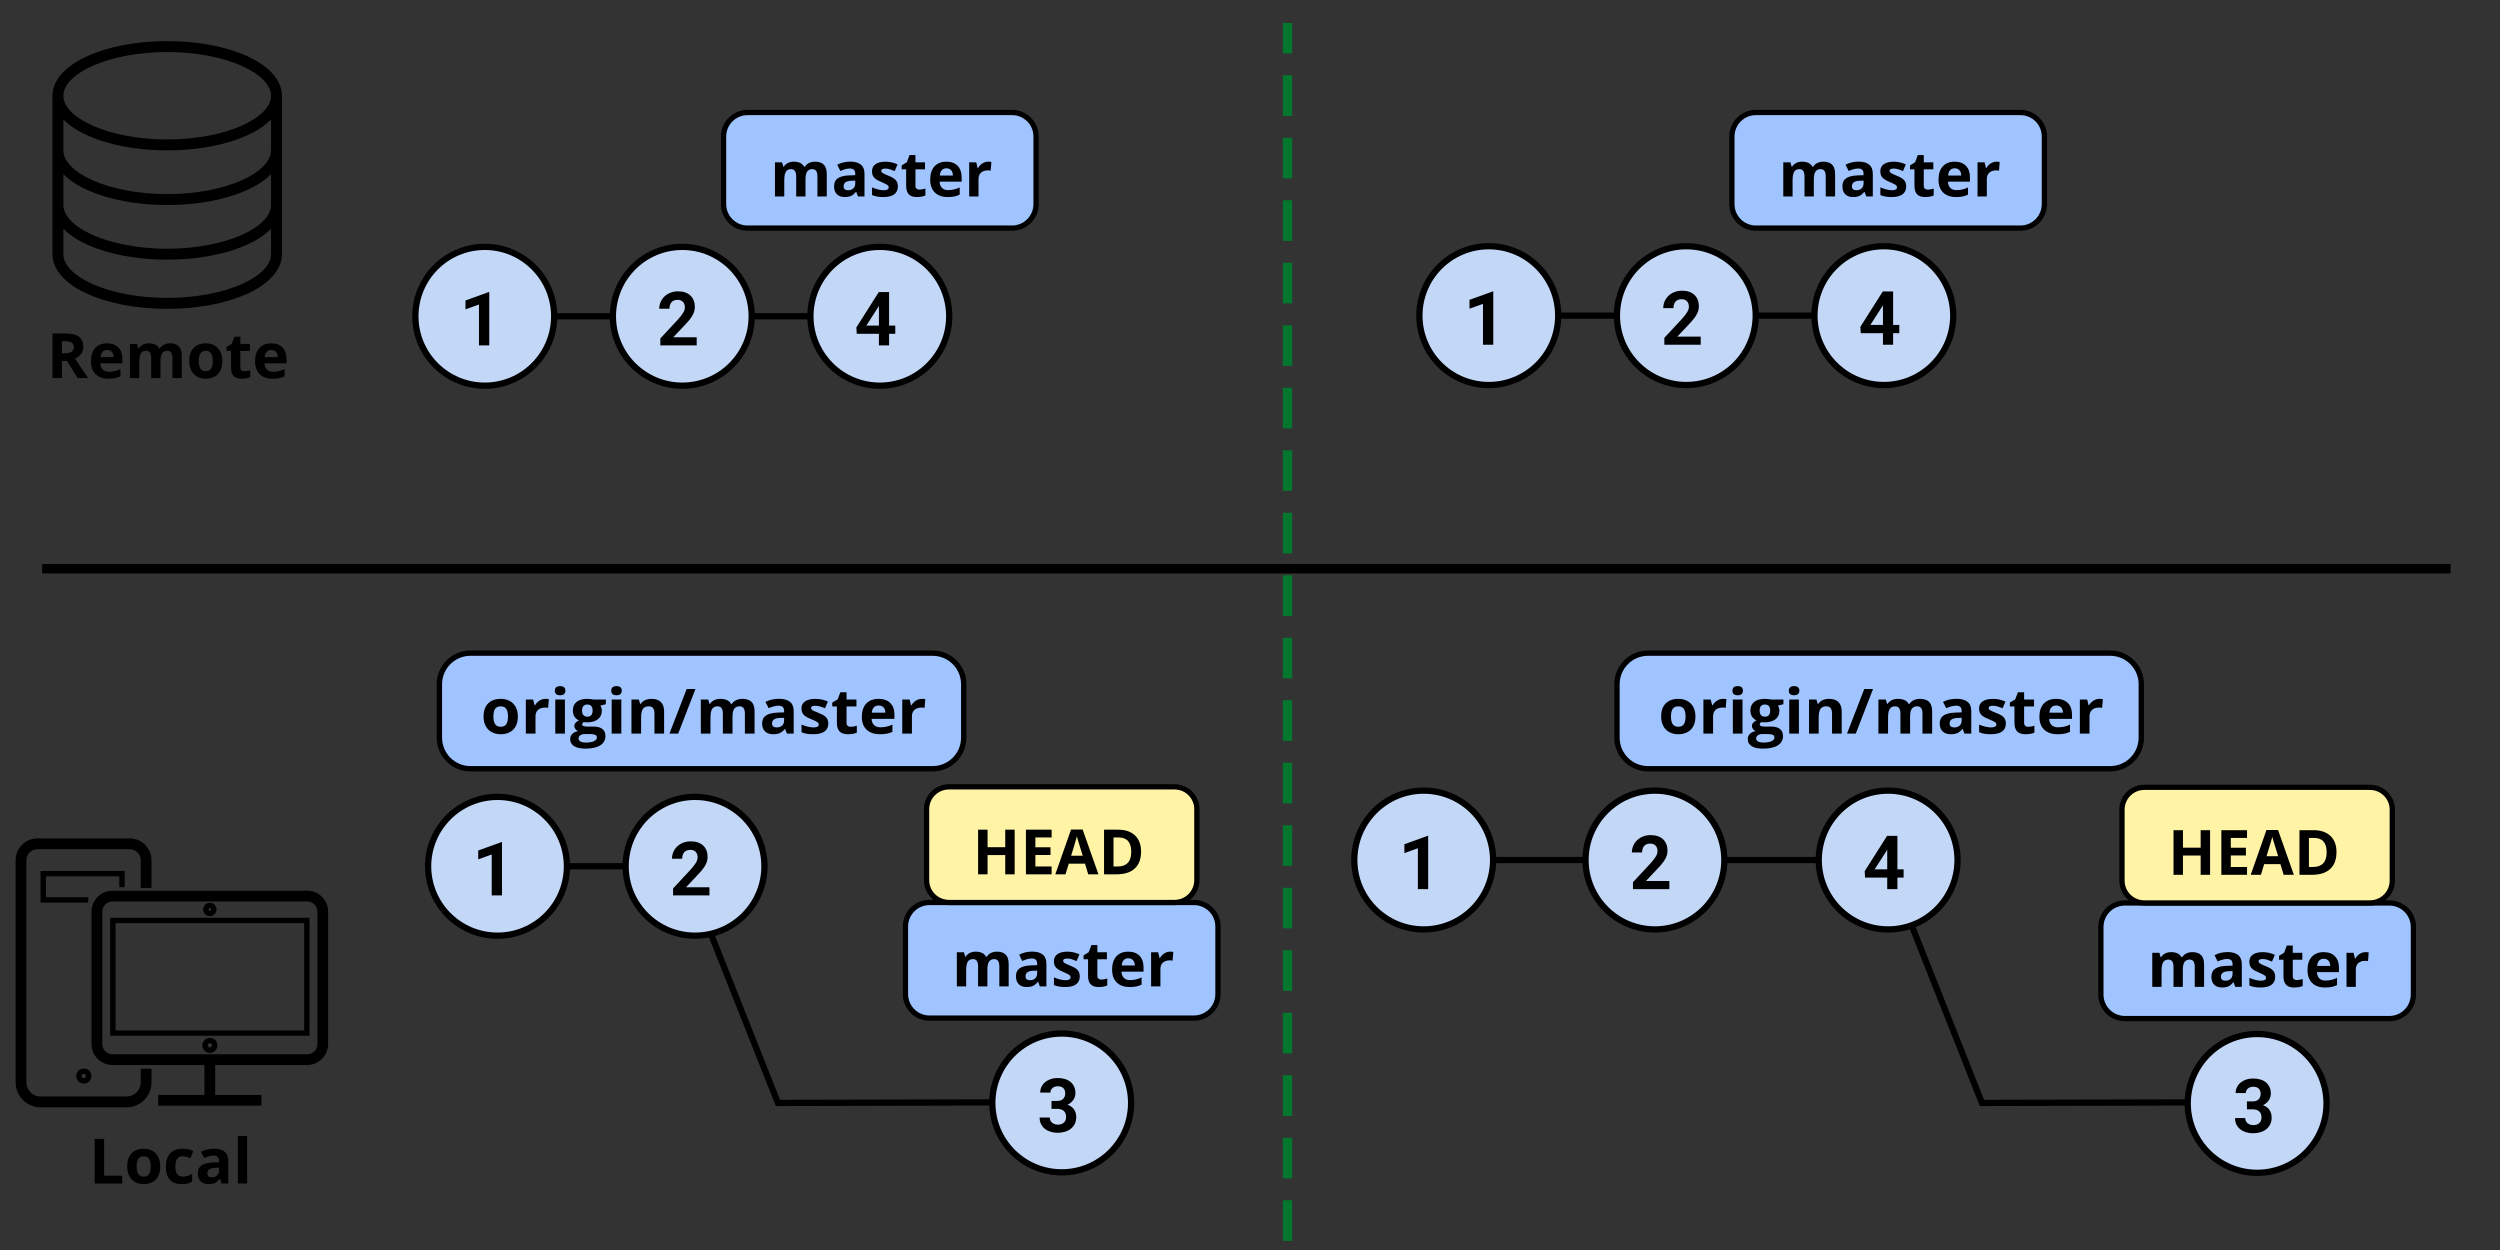 <?xml version="1.0" standalone="no"?><!-- Generator: Gravit.io --><svg xmlns="http://www.w3.org/2000/svg" xmlns:xlink="http://www.w3.org/1999/xlink" style="isolation:isolate" viewBox="0 0 800 400" width="800" height="400"><rect x="0" y="0" width="800" height="400" fill="#333333" stroke="none"/><defs><clipPath id="_clipPath_jxD1OdqqhSoYOVWqMoFjTNQazN6PPD1l"><rect width="800" height="400"/></clipPath></defs><g clip-path="url(#_clipPath_jxD1OdqqhSoYOVWqMoFjTNQazN6PPD1l)"><line x1="159.207" y1="277.207" x2="224.498" y2="277.207" vector-effect="non-scaling-stroke" stroke-width="2" stroke="rgb(0,0,0)" stroke-linejoin="miter" stroke-linecap="square" stroke-miterlimit="3"/><path d=" M 218.921 277.207 L 248.938 352.939 L 338 352.723" fill="none" vector-effect="non-scaling-stroke" stroke-width="2" stroke="rgb(0,0,0)" stroke-linejoin="miter" stroke-linecap="square" stroke-miterlimit="3"/><path d=" M 604.204 277.122 L 634.222 352.939 L 723.284 352.723" fill="none" vector-effect="non-scaling-stroke" stroke-width="2" stroke="rgb(0,0,0)" stroke-linejoin="miter" stroke-linecap="square" stroke-miterlimit="3"/><g id="Bmaster"><path d="M 150.549 209 L 298.448 209 C 303.935 209 308.391 213.455 308.391 218.943 L 308.391 236.057 C 308.391 241.545 303.935 246 298.448 246 L 150.549 246 C 145.061 246 140.606 241.545 140.606 236.057 L 140.606 218.943 C 140.606 213.455 145.061 209 150.549 209 Z" style="stroke:none;fill:#9FC4FF;stroke-miterlimit:10;"/><path d="M 150.549 209 L 298.448 209 C 303.935 209 308.391 213.455 308.391 218.943 L 308.391 236.057 C 308.391 241.545 303.935 246 298.448 246 L 150.549 246 C 145.061 246 140.606 241.545 140.606 236.057 L 140.606 218.943 C 140.606 213.455 145.061 209 150.549 209 Z" style="fill:none;stroke:#000000;stroke-width:1.717;stroke-linecap:square;stroke-miterlimit:3;"/><path d=" M 157.887 229.28 L 157.887 229.28 L 157.887 229.28 Q 157.887 230.901 158.439 231.731 L 158.439 231.731 L 158.439 231.731 Q 158.991 232.562 160.236 232.562 L 160.236 232.562 L 160.236 232.562 Q 161.472 232.562 162.014 231.736 L 162.014 231.736 L 162.014 231.736 Q 162.556 230.911 162.556 229.28 L 162.556 229.28 L 162.556 229.28 Q 162.556 227.659 162.009 226.849 L 162.009 226.849 L 162.009 226.849 Q 161.462 226.038 160.216 226.038 L 160.216 226.038 L 160.216 226.038 Q 158.981 226.038 158.434 226.844 L 158.434 226.844 L 158.434 226.844 Q 157.887 227.649 157.887 229.28 Z  M 165.716 229.28 L 165.716 229.28 L 165.716 229.28 Q 165.716 231.946 164.257 233.45 L 164.257 233.45 L 164.257 233.45 Q 162.799 234.954 160.196 234.954 L 160.196 234.954 L 160.196 234.954 Q 158.565 234.954 157.32 234.266 L 157.32 234.266 L 157.32 234.266 Q 156.074 233.577 155.406 232.288 L 155.406 232.288 L 155.406 232.288 Q 154.737 230.999 154.737 229.28 L 154.737 229.28 L 154.737 229.28 Q 154.737 226.604 156.185 225.12 L 156.185 225.12 L 156.185 225.12 Q 157.634 223.636 160.257 223.636 L 160.257 223.636 L 160.257 223.636 Q 161.887 223.636 163.133 224.319 L 163.133 224.319 L 163.133 224.319 Q 164.379 225.003 165.047 226.282 L 165.047 226.282 L 165.047 226.282 Q 165.716 227.562 165.716 229.28 Z  M 174.588 223.636 L 174.588 223.636 L 174.588 223.636 Q 175.215 223.636 175.631 223.724 L 175.631 223.724 L 175.398 226.517 L 175.398 226.517 Q 175.023 226.419 174.486 226.419 L 174.486 226.419 L 174.486 226.419 Q 173.008 226.419 172.182 227.151 L 172.182 227.151 L 172.182 227.151 Q 171.357 227.884 171.357 229.202 L 171.357 229.202 L 171.357 234.759 L 168.268 234.759 L 168.268 223.841 L 170.607 223.841 L 171.063 225.677 L 171.215 225.677 L 171.215 225.677 Q 171.742 224.759 172.638 224.197 L 172.638 224.197 L 172.638 224.197 Q 173.534 223.636 174.588 223.636 Z  M 177.555 221.019 L 177.555 221.019 L 177.555 221.019 Q 177.555 219.563 179.236 219.563 L 179.236 219.563 L 179.236 219.563 Q 180.917 219.563 180.917 221.019 L 180.917 221.019 L 180.917 221.019 Q 180.917 221.712 180.497 222.098 L 180.497 222.098 L 180.497 222.098 Q 180.077 222.483 179.236 222.483 L 179.236 222.483 L 179.236 222.483 Q 177.555 222.483 177.555 221.019 Z  M 180.776 223.841 L 180.776 234.759 L 177.687 234.759 L 177.687 223.841 L 180.776 223.841 Z  M 189.921 223.841 L 193.871 223.841 L 193.871 225.354 L 192.099 225.794 L 192.099 225.794 Q 192.585 226.526 192.585 227.435 L 192.585 227.435 L 192.585 227.435 Q 192.585 229.192 191.314 230.174 L 191.314 230.174 L 191.314 230.174 Q 190.043 231.155 187.784 231.155 L 187.784 231.155 L 187.227 231.126 L 186.771 231.077 L 186.771 231.077 Q 186.295 231.429 186.295 231.858 L 186.295 231.858 L 186.295 231.858 Q 186.295 232.503 187.997 232.503 L 187.997 232.503 L 189.921 232.503 L 189.921 232.503 Q 191.785 232.503 192.762 233.274 L 192.762 233.274 L 192.762 233.274 Q 193.739 234.046 193.739 235.54 L 193.739 235.54 L 193.739 235.54 Q 193.739 237.454 192.083 238.509 L 192.083 238.509 L 192.083 238.509 Q 190.427 239.563 187.328 239.563 L 187.328 239.563 L 187.328 239.563 Q 184.958 239.563 183.708 238.768 L 183.708 238.768 L 183.708 238.768 Q 182.457 237.972 182.457 236.536 L 182.457 236.536 L 182.457 236.536 Q 182.457 235.55 183.095 234.886 L 183.095 234.886 L 183.095 234.886 Q 183.733 234.222 184.969 233.938 L 184.969 233.938 L 184.969 233.938 Q 184.493 233.743 184.138 233.299 L 184.138 233.299 L 184.138 233.299 Q 183.784 232.854 183.784 232.356 L 183.784 232.356 L 183.784 232.356 Q 183.784 231.731 184.158 231.316 L 184.158 231.316 L 184.158 231.316 Q 184.533 230.901 185.242 230.501 L 185.242 230.501 L 185.242 230.501 Q 184.351 230.13 183.829 229.31 L 183.829 229.31 L 183.829 229.31 Q 183.308 228.489 183.308 227.376 L 183.308 227.376 L 183.308 227.376 Q 183.308 225.589 184.513 224.612 L 184.513 224.612 L 184.513 224.612 Q 185.718 223.636 187.956 223.636 L 187.956 223.636 L 187.956 223.636 Q 188.432 223.636 189.085 223.719 L 189.085 223.719 L 189.085 223.719 Q 189.739 223.802 189.921 223.841 L 189.921 223.841 Z  M 185.131 236.302 L 185.131 236.302 L 185.131 236.302 Q 185.131 236.917 185.743 237.269 L 185.743 237.269 L 185.743 237.269 Q 186.356 237.62 187.46 237.62 L 187.46 237.62 L 187.46 237.62 Q 189.121 237.62 190.063 237.181 L 190.063 237.181 L 190.063 237.181 Q 191.005 236.741 191.005 235.979 L 191.005 235.979 L 191.005 235.979 Q 191.005 235.364 190.448 235.13 L 190.448 235.13 L 190.448 235.13 Q 189.891 234.896 188.726 234.896 L 188.726 234.896 L 187.126 234.896 L 187.126 234.896 Q 186.275 234.896 185.703 235.281 L 185.703 235.281 L 185.703 235.281 Q 185.131 235.667 185.131 236.302 Z  M 186.255 227.415 L 186.255 227.415 L 186.255 227.415 Q 186.255 228.304 186.675 228.821 L 186.675 228.821 L 186.675 228.821 Q 187.095 229.339 187.956 229.339 L 187.956 229.339 L 187.956 229.339 Q 188.827 229.339 189.232 228.821 L 189.232 228.821 L 189.232 228.821 Q 189.637 228.304 189.637 227.415 L 189.637 227.415 L 189.637 227.415 Q 189.637 225.442 187.956 225.442 L 187.956 225.442 L 187.956 225.442 Q 186.255 225.442 186.255 227.415 Z  M 195.603 221.019 L 195.603 221.019 L 195.603 221.019 Q 195.603 219.563 197.284 219.563 L 197.284 219.563 L 197.284 219.563 Q 198.965 219.563 198.965 221.019 L 198.965 221.019 L 198.965 221.019 Q 198.965 221.712 198.545 222.098 L 198.545 222.098 L 198.545 222.098 Q 198.125 222.483 197.284 222.483 L 197.284 222.483 L 197.284 222.483 Q 195.603 222.483 195.603 221.019 Z  M 198.823 223.841 L 198.823 234.759 L 195.734 234.759 L 195.734 223.841 L 198.823 223.841 Z  M 212.516 227.64 L 212.516 234.759 L 209.427 234.759 L 209.427 228.382 L 209.427 228.382 Q 209.427 227.2 208.992 226.609 L 208.992 226.609 L 208.992 226.609 Q 208.556 226.019 207.604 226.019 L 207.604 226.019 L 207.604 226.019 Q 206.308 226.019 205.731 226.854 L 205.731 226.854 L 205.731 226.854 Q 205.153 227.688 205.153 229.622 L 205.153 229.622 L 205.153 234.759 L 202.064 234.759 L 202.064 223.841 L 204.424 223.841 L 204.839 225.237 L 205.011 225.237 L 205.011 225.237 Q 205.528 224.446 206.434 224.041 L 206.434 224.041 L 206.434 224.041 Q 207.341 223.636 208.495 223.636 L 208.495 223.636 L 208.495 223.636 Q 210.47 223.636 211.493 224.666 L 211.493 224.666 L 211.493 224.666 Q 212.516 225.696 212.516 227.64 L 212.516 227.64 Z  M 219.737 220.481 L 222.543 220.481 L 217.023 234.759 L 214.218 234.759 L 219.737 220.481 Z  M 234.402 229.28 L 234.402 234.759 L 231.313 234.759 L 231.313 228.382 L 231.313 228.382 Q 231.313 227.2 230.903 226.609 L 230.903 226.609 L 230.903 226.609 Q 230.493 226.019 229.612 226.019 L 229.612 226.019 L 229.612 226.019 Q 228.427 226.019 227.89 226.858 L 227.89 226.858 L 227.89 226.858 Q 227.353 227.698 227.353 229.622 L 227.353 229.622 L 227.353 234.759 L 224.264 234.759 L 224.264 223.841 L 226.624 223.841 L 227.039 225.237 L 227.212 225.237 L 227.212 225.237 Q 227.667 224.485 228.528 224.061 L 228.528 224.061 L 228.528 224.061 Q 229.389 223.636 230.503 223.636 L 230.503 223.636 L 230.503 223.636 Q 233.045 223.636 233.947 225.237 L 233.947 225.237 L 234.22 225.237 L 234.22 225.237 Q 234.676 224.476 235.562 224.056 L 235.562 224.056 L 235.562 224.056 Q 236.448 223.636 237.562 223.636 L 237.562 223.636 L 237.562 223.636 Q 239.486 223.636 240.474 224.588 L 240.474 224.588 L 240.474 224.588 Q 241.461 225.54 241.461 227.64 L 241.461 227.64 L 241.461 234.759 L 238.362 234.759 L 238.362 228.382 L 238.362 228.382 Q 238.362 227.2 237.952 226.609 L 237.952 226.609 L 237.952 226.609 Q 237.542 226.019 236.661 226.019 L 236.661 226.019 L 236.661 226.019 Q 235.526 226.019 234.964 226.8 L 234.964 226.8 L 234.964 226.8 Q 234.402 227.581 234.402 229.28 L 234.402 229.28 Z  M 253.979 234.759 L 251.822 234.759 L 251.225 233.274 L 251.144 233.274 L 251.144 233.274 Q 250.364 234.222 249.538 234.588 L 249.538 234.588 L 249.538 234.588 Q 248.713 234.954 247.386 234.954 L 247.386 234.954 L 247.386 234.954 Q 245.756 234.954 244.819 234.056 L 244.819 234.056 L 244.819 234.056 Q 243.882 233.157 243.882 231.497 L 243.882 231.497 L 243.882 231.497 Q 243.882 229.759 245.143 228.934 L 245.143 228.934 L 245.143 228.934 Q 246.404 228.108 248.946 228.021 L 248.946 228.021 L 250.911 227.962 L 250.911 227.483 L 250.911 227.483 Q 250.911 225.823 249.148 225.823 L 249.148 225.823 L 249.148 225.823 Q 247.791 225.823 245.958 226.614 L 245.958 226.614 L 244.935 224.603 L 244.935 224.603 Q 246.89 223.616 249.27 223.616 L 249.27 223.616 L 249.27 223.616 Q 251.549 223.616 252.764 224.573 L 252.764 224.573 L 252.764 224.573 Q 253.979 225.53 253.979 227.483 L 253.979 227.483 L 253.979 234.759 Z  M 250.911 230.599 L 250.911 229.7 L 249.716 229.739 L 249.716 229.739 Q 248.369 229.778 247.71 230.208 L 247.71 230.208 L 247.71 230.208 Q 247.052 230.638 247.052 231.517 L 247.052 231.517 L 247.052 231.517 Q 247.052 232.776 248.551 232.776 L 248.551 232.776 L 248.551 232.776 Q 249.624 232.776 250.268 232.181 L 250.268 232.181 L 250.268 232.181 Q 250.911 231.585 250.911 230.599 L 250.911 230.599 Z  M 265.059 231.517 L 265.059 231.517 L 265.059 231.517 Q 265.059 233.196 263.849 234.075 L 263.849 234.075 L 263.849 234.075 Q 262.639 234.954 260.228 234.954 L 260.228 234.954 L 260.228 234.954 Q 258.993 234.954 258.122 234.793 L 258.122 234.793 L 258.122 234.793 Q 257.251 234.632 256.491 234.319 L 256.491 234.319 L 256.491 231.858 L 256.491 231.858 Q 257.352 232.249 258.431 232.513 L 258.431 232.513 L 258.431 232.513 Q 259.509 232.776 260.329 232.776 L 260.329 232.776 L 260.329 232.776 Q 262.011 232.776 262.011 231.839 L 262.011 231.839 L 262.011 231.839 Q 262.011 231.487 261.788 231.268 L 261.788 231.268 L 261.788 231.268 Q 261.565 231.048 261.018 230.77 L 261.018 230.77 L 261.018 230.77 Q 260.471 230.491 259.56 230.12 L 259.56 230.12 L 259.56 230.12 Q 258.253 229.593 257.641 229.144 L 257.641 229.144 L 257.641 229.144 Q 257.028 228.694 256.749 228.113 L 256.749 228.113 L 256.749 228.113 Q 256.471 227.532 256.471 226.683 L 256.471 226.683 L 256.471 226.683 Q 256.471 225.228 257.641 224.432 L 257.641 224.432 L 257.641 224.432 Q 258.81 223.636 260.957 223.636 L 260.957 223.636 L 260.957 223.636 Q 263.003 223.636 264.938 224.495 L 264.938 224.495 L 264.006 226.644 L 264.006 226.644 Q 263.155 226.292 262.416 226.067 L 262.416 226.067 L 262.416 226.067 Q 261.676 225.843 260.907 225.843 L 260.907 225.843 L 260.907 225.843 Q 259.54 225.843 259.54 226.556 L 259.54 226.556 L 259.54 226.556 Q 259.54 226.956 259.98 227.249 L 259.98 227.249 L 259.98 227.249 Q 260.421 227.542 261.909 228.118 L 261.909 228.118 L 261.909 228.118 Q 263.236 228.636 263.854 229.085 L 263.854 229.085 L 263.854 229.085 Q 264.472 229.534 264.765 230.12 L 264.765 230.12 L 264.765 230.12 Q 265.059 230.706 265.059 231.517 Z  M 272.24 232.581 L 272.24 232.581 L 272.24 232.581 Q 273.05 232.581 274.184 232.239 L 274.184 232.239 L 274.184 234.456 L 274.184 234.456 Q 273.03 234.954 271.349 234.954 L 271.349 234.954 L 271.349 234.954 Q 269.495 234.954 268.649 234.051 L 268.649 234.051 L 268.649 234.051 Q 267.804 233.147 267.804 231.341 L 267.804 231.341 L 267.804 226.077 L 266.325 226.077 L 266.325 224.817 L 268.027 223.821 L 268.918 221.517 L 270.893 221.517 L 270.893 223.841 L 274.063 223.841 L 274.063 226.077 L 270.893 226.077 L 270.893 231.341 L 270.893 231.341 Q 270.893 231.976 271.262 232.278 L 271.262 232.278 L 271.262 232.278 Q 271.632 232.581 272.24 232.581 Z  M 281.162 225.755 L 281.162 225.755 L 281.162 225.755 Q 280.18 225.755 279.623 226.355 L 279.623 226.355 L 279.623 226.355 Q 279.066 226.956 278.985 228.06 L 278.985 228.06 L 283.32 228.06 L 283.32 228.06 Q 283.299 226.956 282.722 226.355 L 282.722 226.355 L 282.722 226.355 Q 282.145 225.755 281.162 225.755 Z  M 281.598 234.954 L 281.598 234.954 L 281.598 234.954 Q 278.863 234.954 277.324 233.499 L 277.324 233.499 L 277.324 233.499 Q 275.784 232.044 275.784 229.378 L 275.784 229.378 L 275.784 229.378 Q 275.784 226.634 277.207 225.135 L 277.207 225.135 L 277.207 225.135 Q 278.63 223.636 281.142 223.636 L 281.142 223.636 L 281.142 223.636 Q 283.542 223.636 284.879 224.954 L 284.879 224.954 L 284.879 224.954 Q 286.216 226.272 286.216 228.597 L 286.216 228.597 L 286.216 230.042 L 278.914 230.042 L 278.914 230.042 Q 278.965 231.312 279.694 232.024 L 279.694 232.024 L 279.694 232.024 Q 280.423 232.737 281.74 232.737 L 281.74 232.737 L 281.74 232.737 Q 282.763 232.737 283.674 232.532 L 283.674 232.532 L 283.674 232.532 Q 284.586 232.327 285.578 231.878 L 285.578 231.878 L 285.578 234.183 L 285.578 234.183 Q 284.768 234.573 283.846 234.764 L 283.846 234.764 L 283.846 234.764 Q 282.925 234.954 281.598 234.954 Z  M 295.048 223.636 L 295.048 223.636 L 295.048 223.636 Q 295.675 223.636 296.091 223.724 L 296.091 223.724 L 295.858 226.517 L 295.858 226.517 Q 295.483 226.419 294.946 226.419 L 294.946 226.419 L 294.946 226.419 Q 293.468 226.419 292.642 227.151 L 292.642 227.151 L 292.642 227.151 Q 291.817 227.884 291.817 229.202 L 291.817 229.202 L 291.817 234.759 L 288.728 234.759 L 288.728 223.841 L 291.067 223.841 L 291.523 225.677 L 291.675 225.677 L 291.675 225.677 Q 292.202 224.759 293.098 224.197 L 293.098 224.197 L 293.098 224.197 Q 293.994 223.636 295.048 223.636 Z " fill-rule="evenodd" fill="rgb(0,0,0)"/></g><g id="c1"><path d=" M 137 277.207 C 137 264.951 146.951 255 159.207 255 C 171.464 255 181.415 264.951 181.415 277.207 C 181.415 289.464 171.464 299.415 159.207 299.415 C 146.951 299.415 137 289.464 137 277.207 Z " fill="rgb(195,215,247)" vector-effect="non-scaling-stroke" stroke-width="2" stroke="rgb(0,0,0)" stroke-linejoin="miter" stroke-linecap="square" stroke-miterlimit="3"/><path d=" M 160.639 269.467 L 160.639 286.53 L 157.346 286.53 L 157.346 273.44 L 153.033 274.987 L 153.033 272.151 L 160.463 269.467 L 160.639 269.467 Z " fill="rgb(0,0,0)"/></g><g id="c2"><path d=" M 200.207 277.207 C 200.207 264.951 210.158 255 222.415 255 C 234.671 255 244.622 264.951 244.622 277.207 C 244.622 289.464 234.671 299.415 222.415 299.415 C 210.158 299.415 200.207 289.464 200.207 277.207 Z " fill="rgb(195,215,247)" vector-effect="non-scaling-stroke" stroke-width="2" stroke="rgb(0,0,0)" stroke-linejoin="miter" stroke-linecap="square" stroke-miterlimit="3"/><path d=" M 227.022 283.916 L 227.022 286.53 L 215.385 286.53 L 215.385 284.303 L 220.905 278.373 L 220.905 278.373 Q 221.549 277.67 221.995 277.096 L 221.995 277.096 L 221.995 277.096 Q 222.44 276.522 222.715 276.047 L 222.715 276.047 L 222.715 276.047 Q 222.991 275.573 223.114 275.162 L 223.114 275.162 L 223.114 275.162 Q 223.237 274.752 223.237 274.366 L 223.237 274.366 L 223.237 274.366 Q 223.237 273.791 223.073 273.346 L 223.073 273.346 L 223.073 273.346 Q 222.909 272.901 222.61 272.59 L 222.61 272.59 L 222.61 272.59 Q 222.311 272.28 221.895 272.116 L 221.895 272.116 L 221.895 272.116 Q 221.479 271.951 220.975 271.951 L 220.975 271.951 L 220.975 271.951 Q 219.628 271.951 218.965 272.701 L 218.965 272.701 L 218.965 272.701 Q 218.303 273.451 218.303 274.799 L 218.303 274.799 L 215.034 274.799 L 215.034 274.799 Q 215.034 273.662 215.467 272.649 L 215.467 272.649 L 215.467 272.649 Q 215.901 271.635 216.692 270.873 L 216.692 270.873 L 216.692 270.873 Q 217.483 270.112 218.602 269.672 L 218.602 269.672 L 218.602 269.672 Q 219.721 269.233 221.081 269.233 L 221.081 269.233 L 221.081 269.233 Q 222.381 269.233 223.383 269.596 L 223.383 269.596 L 223.383 269.596 Q 224.385 269.959 225.059 270.616 L 225.059 270.616 L 225.059 270.616 Q 225.733 271.272 226.085 272.192 L 226.085 272.192 L 226.085 272.192 Q 226.436 273.112 226.436 274.225 L 226.436 274.225 L 226.436 274.225 Q 226.436 275.069 226.172 275.836 L 226.172 275.836 L 226.172 275.836 Q 225.909 276.604 225.422 277.354 L 225.422 277.354 L 225.422 277.354 Q 224.936 278.104 224.256 278.883 L 224.256 278.883 L 224.256 278.883 Q 223.577 279.662 222.745 280.518 L 222.745 280.518 L 219.534 283.916 L 227.022 283.916 Z " fill="rgb(0,0,0)"/></g><g id="Bmaster"><path d="M 297.426 288.793 L 382.074 288.793 C 386.31 288.793 389.75 292.232 389.75 296.469 L 389.75 318.117 C 389.75 322.353 386.31 325.793 382.074 325.793 L 297.426 325.793 C 293.19 325.793 289.75 322.353 289.75 318.117 L 289.75 296.469 C 289.75 292.232 293.19 288.793 297.426 288.793 Z" style="stroke:none;fill:#9FC4FF;stroke-linecap:square;stroke-miterlimit:3;"/><path d="M 297.426 288.793 L 382.074 288.793 C 386.31 288.793 389.75 292.232 389.75 296.469 L 389.75 318.117 C 389.75 322.353 386.31 325.793 382.074 325.793 L 297.426 325.793 C 293.19 325.793 289.75 322.353 289.75 318.117 L 289.75 296.469 C 289.75 292.232 293.19 288.793 297.426 288.793 Z" style="fill:none;stroke:#000000;stroke-width:1.686;stroke-linecap:square;stroke-miterlimit:3;"/><path d=" M 315.968 310.175 L 315.968 315.653 L 312.989 315.653 L 312.989 309.276 L 312.989 309.276 Q 312.989 308.095 312.594 307.504 L 312.594 307.504 L 312.594 307.504 Q 312.198 306.913 311.349 306.913 L 311.349 306.913 L 311.349 306.913 Q 310.206 306.913 309.688 307.753 L 309.688 307.753 L 309.688 307.753 Q 309.171 308.593 309.171 310.517 L 309.171 310.517 L 309.171 315.653 L 306.192 315.653 L 306.192 304.735 L 308.468 304.735 L 308.868 306.132 L 309.034 306.132 L 309.034 306.132 Q 309.474 305.38 310.304 304.955 L 310.304 304.955 L 310.304 304.955 Q 311.134 304.53 312.208 304.53 L 312.208 304.53 L 312.208 304.53 Q 314.659 304.53 315.528 306.132 L 315.528 306.132 L 315.792 306.132 L 315.792 306.132 Q 316.231 305.37 317.086 304.95 L 317.086 304.95 L 317.086 304.95 Q 317.94 304.53 319.015 304.53 L 319.015 304.53 L 319.015 304.53 Q 320.87 304.53 321.822 305.482 L 321.822 305.482 L 321.822 305.482 Q 322.774 306.434 322.774 308.534 L 322.774 308.534 L 322.774 315.653 L 319.786 315.653 L 319.786 309.276 L 319.786 309.276 Q 319.786 308.095 319.391 307.504 L 319.391 307.504 L 319.391 307.504 Q 318.995 306.913 318.146 306.913 L 318.146 306.913 L 318.146 306.913 Q 317.052 306.913 316.51 307.694 L 316.51 307.694 L 316.51 307.694 Q 315.968 308.475 315.968 310.175 L 315.968 310.175 Z  M 334.845 315.653 L 332.765 315.653 L 332.188 314.169 L 332.11 314.169 L 332.11 314.169 Q 331.358 315.116 330.562 315.482 L 330.562 315.482 L 330.562 315.482 Q 329.767 315.849 328.487 315.849 L 328.487 315.849 L 328.487 315.849 Q 326.915 315.849 326.012 314.95 L 326.012 314.95 L 326.012 314.95 Q 325.108 314.052 325.108 312.392 L 325.108 312.392 L 325.108 312.392 Q 325.108 310.653 326.324 309.828 L 326.324 309.828 L 326.324 309.828 Q 327.54 309.003 329.991 308.915 L 329.991 308.915 L 331.886 308.856 L 331.886 308.378 L 331.886 308.378 Q 331.886 306.718 330.187 306.718 L 330.187 306.718 L 330.187 306.718 Q 328.878 306.718 327.11 307.509 L 327.11 307.509 L 326.124 305.497 L 326.124 305.497 Q 328.009 304.511 330.304 304.511 L 330.304 304.511 L 330.304 304.511 Q 332.501 304.511 333.673 305.468 L 333.673 305.468 L 333.673 305.468 Q 334.845 306.425 334.845 308.378 L 334.845 308.378 L 334.845 315.653 Z  M 331.886 311.493 L 331.886 310.595 L 330.733 310.634 L 330.733 310.634 Q 329.435 310.673 328.8 311.102 L 328.8 311.102 L 328.8 311.102 Q 328.165 311.532 328.165 312.411 L 328.165 312.411 L 328.165 312.411 Q 328.165 313.671 329.61 313.671 L 329.61 313.671 L 329.61 313.671 Q 330.646 313.671 331.266 313.075 L 331.266 313.075 L 331.266 313.075 Q 331.886 312.479 331.886 311.493 L 331.886 311.493 Z  M 345.528 312.411 L 345.528 312.411 L 345.528 312.411 Q 345.528 314.091 344.361 314.97 L 344.361 314.97 L 344.361 314.97 Q 343.194 315.849 340.87 315.849 L 340.87 315.849 L 340.87 315.849 Q 339.679 315.849 338.839 315.687 L 338.839 315.687 L 338.839 315.687 Q 337.999 315.526 337.267 315.214 L 337.267 315.214 L 337.267 312.753 L 337.267 312.753 Q 338.097 313.143 339.137 313.407 L 339.137 313.407 L 339.137 313.407 Q 340.177 313.671 340.968 313.671 L 340.968 313.671 L 340.968 313.671 Q 342.589 313.671 342.589 312.733 L 342.589 312.733 L 342.589 312.733 Q 342.589 312.382 342.374 312.162 L 342.374 312.162 L 342.374 312.162 Q 342.159 311.942 341.632 311.664 L 341.632 311.664 L 341.632 311.664 Q 341.104 311.386 340.226 311.015 L 340.226 311.015 L 340.226 311.015 Q 338.966 310.487 338.375 310.038 L 338.375 310.038 L 338.375 310.038 Q 337.784 309.589 337.516 309.008 L 337.516 309.008 L 337.516 309.008 Q 337.247 308.427 337.247 307.577 L 337.247 307.577 L 337.247 307.577 Q 337.247 306.122 338.375 305.326 L 338.375 305.326 L 338.375 305.326 Q 339.503 304.53 341.573 304.53 L 341.573 304.53 L 341.573 304.53 Q 343.546 304.53 345.411 305.39 L 345.411 305.39 L 344.513 307.538 L 344.513 307.538 Q 343.692 307.186 342.979 306.962 L 342.979 306.962 L 342.979 306.962 Q 342.267 306.737 341.524 306.737 L 341.524 306.737 L 341.524 306.737 Q 340.206 306.737 340.206 307.45 L 340.206 307.45 L 340.206 307.45 Q 340.206 307.85 340.631 308.143 L 340.631 308.143 L 340.631 308.143 Q 341.056 308.436 342.491 309.013 L 342.491 309.013 L 342.491 309.013 Q 343.771 309.53 344.366 309.979 L 344.366 309.979 L 344.366 309.979 Q 344.962 310.429 345.245 311.015 L 345.245 311.015 L 345.245 311.015 Q 345.528 311.6 345.528 312.411 Z  M 352.452 313.475 L 352.452 313.475 L 352.452 313.475 Q 353.233 313.475 354.327 313.134 L 354.327 313.134 L 354.327 315.35 L 354.327 315.35 Q 353.214 315.849 351.593 315.849 L 351.593 315.849 L 351.593 315.849 Q 349.806 315.849 348.99 314.945 L 348.99 314.945 L 348.99 314.945 Q 348.175 314.042 348.175 312.235 L 348.175 312.235 L 348.175 306.972 L 346.749 306.972 L 346.749 305.712 L 348.39 304.716 L 349.249 302.411 L 351.153 302.411 L 351.153 304.735 L 354.21 304.735 L 354.21 306.972 L 351.153 306.972 L 351.153 312.235 L 351.153 312.235 Q 351.153 312.87 351.51 313.173 L 351.51 313.173 L 351.51 313.173 Q 351.866 313.475 352.452 313.475 Z  M 361.056 306.649 L 361.056 306.649 L 361.056 306.649 Q 360.108 306.649 359.571 307.25 L 359.571 307.25 L 359.571 307.25 Q 359.034 307.85 358.956 308.954 L 358.956 308.954 L 363.136 308.954 L 363.136 308.954 Q 363.116 307.85 362.56 307.25 L 362.56 307.25 L 362.56 307.25 Q 362.003 306.649 361.056 306.649 Z  M 361.476 315.849 L 361.476 315.849 L 361.476 315.849 Q 358.839 315.849 357.354 314.393 L 357.354 314.393 L 357.354 314.393 Q 355.87 312.938 355.87 310.272 L 355.87 310.272 L 355.87 310.272 Q 355.87 307.528 357.242 306.029 L 357.242 306.029 L 357.242 306.029 Q 358.614 304.53 361.036 304.53 L 361.036 304.53 L 361.036 304.53 Q 363.351 304.53 364.64 305.849 L 364.64 305.849 L 364.64 305.849 Q 365.929 307.167 365.929 309.491 L 365.929 309.491 L 365.929 310.936 L 358.888 310.936 L 358.888 310.936 Q 358.937 312.206 359.64 312.919 L 359.64 312.919 L 359.64 312.919 Q 360.343 313.632 361.612 313.632 L 361.612 313.632 L 361.612 313.632 Q 362.599 313.632 363.478 313.427 L 363.478 313.427 L 363.478 313.427 Q 364.356 313.222 365.313 312.772 L 365.313 312.772 L 365.313 315.077 L 365.313 315.077 Q 364.532 315.468 363.644 315.658 L 363.644 315.658 L 363.644 315.658 Q 362.755 315.849 361.476 315.849 Z  M 374.444 304.53 L 374.444 304.53 L 374.444 304.53 Q 375.05 304.53 375.45 304.618 L 375.45 304.618 L 375.226 307.411 L 375.226 307.411 Q 374.864 307.313 374.347 307.313 L 374.347 307.313 L 374.347 307.313 Q 372.921 307.313 372.125 308.046 L 372.125 308.046 L 372.125 308.046 Q 371.329 308.778 371.329 310.097 L 371.329 310.097 L 371.329 315.653 L 368.351 315.653 L 368.351 304.735 L 370.606 304.735 L 371.046 306.571 L 371.192 306.571 L 371.192 306.571 Q 371.7 305.653 372.564 305.092 L 372.564 305.092 L 372.564 305.092 Q 373.429 304.53 374.444 304.53 Z " fill-rule="evenodd" fill="rgb(0,0,0)"/></g><line x1="155.128" y1="101.207" x2="281.742" y2="101.207" vector-effect="non-scaling-stroke" stroke-width="2" stroke="rgb(0,0,0)" stroke-linejoin="miter" stroke-linecap="square" stroke-miterlimit="3"/><g id="c1"><path d=" M 132.921 101.207 C 132.921 88.951 142.871 79 155.128 79 C 167.385 79 177.335 88.951 177.335 101.207 C 177.335 113.464 167.385 123.415 155.128 123.415 C 142.871 123.415 132.921 113.464 132.921 101.207 Z " fill="rgb(195,215,247)" vector-effect="non-scaling-stroke" stroke-width="2" stroke="rgb(0,0,0)" stroke-linejoin="miter" stroke-linecap="square" stroke-miterlimit="3"/><path d=" M 156.56 93.467 L 156.56 110.53 L 153.267 110.53 L 153.267 97.44 L 148.954 98.987 L 148.954 96.151 L 156.384 93.467 L 156.56 93.467 Z " fill="rgb(0,0,0)"/></g><g id="c2"><path d=" M 196.128 101.207 C 196.128 88.951 206.079 79 218.335 79 C 230.592 79 240.543 88.951 240.543 101.207 C 240.543 113.464 230.592 123.415 218.335 123.415 C 206.079 123.415 196.128 113.464 196.128 101.207 Z " fill="rgb(195,215,247)" vector-effect="non-scaling-stroke" stroke-width="2" stroke="rgb(0,0,0)" stroke-linejoin="miter" stroke-linecap="square" stroke-miterlimit="3"/><path d=" M 222.943 107.916 L 222.943 110.53 L 211.306 110.53 L 211.306 108.303 L 216.826 102.373 L 216.826 102.373 Q 217.47 101.67 217.915 101.096 L 217.915 101.096 L 217.915 101.096 Q 218.361 100.522 218.636 100.047 L 218.636 100.047 L 218.636 100.047 Q 218.912 99.573 219.035 99.162 L 219.035 99.162 L 219.035 99.162 Q 219.158 98.752 219.158 98.366 L 219.158 98.366 L 219.158 98.366 Q 219.158 97.791 218.994 97.346 L 218.994 97.346 L 218.994 97.346 Q 218.829 96.901 218.531 96.59 L 218.531 96.59 L 218.531 96.59 Q 218.232 96.28 217.816 96.116 L 217.816 96.116 L 217.816 96.116 Q 217.4 95.951 216.896 95.951 L 216.896 95.951 L 216.896 95.951 Q 215.548 95.951 214.886 96.701 L 214.886 96.701 L 214.886 96.701 Q 214.224 97.451 214.224 98.799 L 214.224 98.799 L 210.954 98.799 L 210.954 98.799 Q 210.954 97.662 211.388 96.649 L 211.388 96.649 L 211.388 96.649 Q 211.822 95.635 212.613 94.873 L 212.613 94.873 L 212.613 94.873 Q 213.404 94.112 214.523 93.672 L 214.523 93.672 L 214.523 93.672 Q 215.642 93.233 217.001 93.233 L 217.001 93.233 L 217.001 93.233 Q 218.302 93.233 219.304 93.596 L 219.304 93.596 L 219.304 93.596 Q 220.306 93.959 220.98 94.616 L 220.98 94.616 L 220.98 94.616 Q 221.654 95.272 222.005 96.192 L 222.005 96.192 L 222.005 96.192 Q 222.357 97.112 222.357 98.225 L 222.357 98.225 L 222.357 98.225 Q 222.357 99.069 222.093 99.836 L 222.093 99.836 L 222.093 99.836 Q 221.829 100.604 221.343 101.354 L 221.343 101.354 L 221.343 101.354 Q 220.857 102.104 220.177 102.883 L 220.177 102.883 L 220.177 102.883 Q 219.497 103.662 218.665 104.518 L 218.665 104.518 L 215.454 107.916 L 222.943 107.916 Z " fill="rgb(0,0,0)"/></g><g id="C4"><path d=" M 259.335 101.207 C 259.335 88.951 269.286 79 281.543 79 C 293.799 79 303.75 88.951 303.75 101.207 C 303.75 113.464 293.799 123.415 281.543 123.415 C 269.286 123.415 259.335 113.464 259.335 101.207 Z " fill="rgb(195,215,247)" vector-effect="non-scaling-stroke" stroke-width="2" stroke="rgb(0,0,0)" stroke-linejoin="miter" stroke-linecap="square" stroke-miterlimit="3"/><path d=" M 284.509 93.467 L 284.509 104.19 L 286.49 104.19 L 286.49 106.826 L 284.509 106.826 L 284.509 110.53 L 281.252 110.53 L 281.252 106.826 L 274.162 106.826 L 274.033 104.787 L 281.205 93.467 L 284.509 93.467 Z  M 280.935 98.412 L 277.232 104.19 L 281.252 104.19 L 281.252 97.85 L 280.935 98.412 Z " fill-rule="evenodd" fill="rgb(0,0,0)"/></g><line x1="476.415" y1="101" x2="603.028" y2="101" vector-effect="non-scaling-stroke" stroke-width="2" stroke="rgb(0,0,0)" stroke-linejoin="miter" stroke-linecap="square" stroke-miterlimit="3"/><g id="c1"><path d=" M 454.207 101 C 454.207 88.743 464.158 78.793 476.415 78.793 C 488.671 78.793 498.622 88.743 498.622 101 C 498.622 113.257 488.671 123.207 476.415 123.207 C 464.158 123.207 454.207 113.257 454.207 101 Z " fill="rgb(195,215,247)" vector-effect="non-scaling-stroke" stroke-width="2" stroke="rgb(0,0,0)" stroke-linejoin="miter" stroke-linecap="square" stroke-miterlimit="3"/><path d=" M 477.846 93.26 L 477.846 110.322 L 474.553 110.322 L 474.553 97.232 L 470.241 98.779 L 470.241 95.943 L 477.671 93.26 L 477.846 93.26 Z " fill="rgb(0,0,0)"/></g><g id="c2"><path d=" M 517.415 101 C 517.415 88.743 527.365 78.793 539.622 78.793 C 551.879 78.793 561.829 88.743 561.829 101 C 561.829 113.257 551.879 123.207 539.622 123.207 C 527.365 123.207 517.415 113.257 517.415 101 Z " fill="rgb(195,215,247)" vector-effect="non-scaling-stroke" stroke-width="2" stroke="rgb(0,0,0)" stroke-linejoin="miter" stroke-linecap="square" stroke-miterlimit="3"/><path d=" M 544.229 107.709 L 544.229 110.322 L 532.593 110.322 L 532.593 108.096 L 538.112 102.166 L 538.112 102.166 Q 538.757 101.463 539.202 100.889 L 539.202 100.889 L 539.202 100.889 Q 539.647 100.314 539.923 99.84 L 539.923 99.84 L 539.923 99.84 Q 540.198 99.365 540.321 98.955 L 540.321 98.955 L 540.321 98.955 Q 540.444 98.545 540.444 98.158 L 540.444 98.158 L 540.444 98.158 Q 540.444 97.584 540.28 97.139 L 540.28 97.139 L 540.28 97.139 Q 540.116 96.693 539.817 96.383 L 539.817 96.383 L 539.817 96.383 Q 539.518 96.072 539.102 95.908 L 539.102 95.908 L 539.102 95.908 Q 538.686 95.744 538.183 95.744 L 538.183 95.744 L 538.183 95.744 Q 536.835 95.744 536.173 96.494 L 536.173 96.494 L 536.173 96.494 Q 535.511 97.244 535.511 98.592 L 535.511 98.592 L 532.241 98.592 L 532.241 98.592 Q 532.241 97.455 532.675 96.441 L 532.675 96.441 L 532.675 96.441 Q 533.108 95.428 533.899 94.666 L 533.899 94.666 L 533.899 94.666 Q 534.69 93.904 535.809 93.465 L 535.809 93.465 L 535.809 93.465 Q 536.929 93.025 538.288 93.025 L 538.288 93.025 L 538.288 93.025 Q 539.589 93.025 540.591 93.389 L 540.591 93.389 L 540.591 93.389 Q 541.593 93.752 542.266 94.408 L 542.266 94.408 L 542.266 94.408 Q 542.94 95.064 543.292 95.984 L 543.292 95.984 L 543.292 95.984 Q 543.643 96.904 543.643 98.018 L 543.643 98.018 L 543.643 98.018 Q 543.643 98.861 543.38 99.629 L 543.38 99.629 L 543.38 99.629 Q 543.116 100.396 542.63 101.146 L 542.63 101.146 L 542.63 101.146 Q 542.143 101.896 541.464 102.676 L 541.464 102.676 L 541.464 102.676 Q 540.784 103.455 539.952 104.311 L 539.952 104.311 L 536.741 107.709 L 544.229 107.709 Z " fill="rgb(0,0,0)"/></g><g id="C4"><path d=" M 580.622 101 C 580.622 88.743 590.573 78.793 602.829 78.793 C 615.086 78.793 625.037 88.743 625.037 101 C 625.037 113.257 615.086 123.207 602.829 123.207 C 590.573 123.207 580.622 113.257 580.622 101 Z " fill="rgb(195,215,247)" vector-effect="non-scaling-stroke" stroke-width="2" stroke="rgb(0,0,0)" stroke-linejoin="miter" stroke-linecap="square" stroke-miterlimit="3"/><path d=" M 605.796 93.26 L 605.796 103.982 L 607.777 103.982 L 607.777 106.619 L 605.796 106.619 L 605.796 110.322 L 602.538 110.322 L 602.538 106.619 L 595.448 106.619 L 595.32 104.58 L 602.491 93.26 L 605.796 93.26 Z  M 602.222 98.205 L 598.519 103.982 L 602.538 103.982 L 602.538 97.643 L 602.222 98.205 Z " fill-rule="evenodd" fill="rgb(0,0,0)"/></g><line x1="412" y1="395.579" x2="412" y2="8.853" vector-effect="non-scaling-stroke" stroke-width="3" stroke-dasharray="10" stroke="rgb(3,119,46)" stroke-linejoin="miter" stroke-linecap="square" stroke-miterlimit="3"/><g id="Bhead"><path d="M 303.639 251.793 L 375.861 251.793 C 379.801 251.793 383 254.992 383 258.932 L 383 281.653 C 383 285.594 379.801 288.793 375.861 288.793 L 303.639 288.793 C 299.699 288.793 296.5 285.594 296.5 281.653 L 296.5 258.932 C 296.5 254.992 299.699 251.793 303.639 251.793 Z" style="stroke:none;fill:#FFF3A5;stroke-linecap:square;stroke-miterlimit:3;"/><path d="M 303.639 251.793 L 375.861 251.793 C 379.801 251.793 383 254.992 383 258.932 L 383 281.653 C 383 285.594 379.801 288.793 375.861 288.793 L 303.639 288.793 C 299.699 288.793 296.5 285.594 296.5 281.653 L 296.5 258.932 C 296.5 254.992 299.699 251.793 303.639 251.793 Z" style="fill:none;stroke:#000000;stroke-width:1.686;stroke-linecap:square;stroke-miterlimit:3;"/><path d=" M 324.692 265.501 L 324.692 279.779 L 321.675 279.779 L 321.675 273.617 L 316.021 273.617 L 316.021 279.779 L 312.993 279.779 L 312.993 265.501 L 316.021 265.501 L 316.021 271.097 L 321.675 271.097 L 321.675 265.501 L 324.692 265.501 Z  M 336.519 277.279 L 336.519 279.779 L 328.296 279.779 L 328.296 265.501 L 336.519 265.501 L 336.519 267.982 L 331.323 267.982 L 331.323 271.117 L 336.157 271.117 L 336.157 273.597 L 331.323 273.597 L 331.323 277.279 L 336.519 277.279 Z  M 351.499 279.779 L 348.237 279.779 L 347.202 276.38 L 341.997 276.38 L 340.962 279.779 L 337.7 279.779 L 342.739 265.443 L 346.44 265.443 L 351.499 279.779 Z  M 342.759 273.841 L 346.479 273.841 L 346.479 273.841 Q 345.044 269.222 344.863 268.617 L 344.863 268.617 L 344.863 268.617 Q 344.683 268.011 344.604 267.659 L 344.604 267.659 L 344.604 267.659 Q 344.282 268.909 342.759 273.841 L 342.759 273.841 Z  M 365.142 272.503 L 365.142 272.503 L 365.142 272.503 Q 365.142 276.029 363.135 277.904 L 363.135 277.904 L 363.135 277.904 Q 361.128 279.779 357.339 279.779 L 357.339 279.779 L 353.296 279.779 L 353.296 265.501 L 357.778 265.501 L 357.778 265.501 Q 361.274 265.501 363.208 267.347 L 363.208 267.347 L 363.208 267.347 Q 365.142 269.193 365.142 272.503 Z  M 361.997 272.581 L 361.997 272.581 L 361.997 272.581 Q 361.997 267.982 357.935 267.982 L 357.935 267.982 L 356.323 267.982 L 356.323 277.279 L 357.622 277.279 L 357.622 277.279 Q 361.997 277.279 361.997 272.581 Z " fill-rule="evenodd" fill="rgb(0,0,0)"/></g><g id="C3"><path d=" M 317.543 352.939 C 317.543 340.682 327.493 330.732 339.75 330.732 C 352.007 330.732 361.957 340.682 361.957 352.939 C 361.957 365.196 352.007 375.146 339.75 375.146 C 327.493 375.146 317.543 365.196 317.543 352.939 Z " fill="rgb(195,215,247)" vector-effect="non-scaling-stroke" stroke-width="2" stroke="rgb(0,0,0)" stroke-linejoin="miter" stroke-linecap="square" stroke-miterlimit="3"/><path d=" M 336.482 354.832 L 336.482 352.3 L 338.252 352.3 L 338.252 352.3 Q 339.588 352.3 340.232 351.627 L 340.232 351.627 L 340.232 351.627 Q 340.877 350.953 340.877 349.863 L 340.877 349.863 L 340.877 349.863 Q 340.877 349.359 340.73 348.943 L 340.73 348.943 L 340.73 348.943 Q 340.584 348.527 340.291 348.228 L 340.291 348.228 L 340.291 348.228 Q 339.998 347.929 339.547 347.765 L 339.547 347.765 L 339.547 347.765 Q 339.096 347.601 338.498 347.601 L 338.498 347.601 L 338.498 347.601 Q 338.006 347.601 337.578 347.742 L 337.578 347.742 L 337.578 347.742 Q 337.15 347.882 336.828 348.146 L 336.828 348.146 L 336.828 348.146 Q 336.506 348.41 336.318 348.785 L 336.318 348.785 L 336.318 348.785 Q 336.131 349.16 336.131 349.628 L 336.131 349.628 L 332.873 349.628 L 332.873 349.628 Q 332.873 348.586 333.301 347.73 L 333.301 347.73 L 333.301 347.73 Q 333.729 346.875 334.479 346.259 L 334.479 346.259 L 334.479 346.259 Q 335.229 345.644 336.242 345.304 L 336.242 345.304 L 336.242 345.304 Q 337.256 344.964 338.428 344.964 L 338.428 344.964 L 338.428 344.964 Q 339.693 344.964 340.748 345.275 L 340.748 345.275 L 340.748 345.275 Q 341.803 345.586 342.553 346.201 L 342.553 346.201 L 342.553 346.201 Q 343.303 346.816 343.719 347.724 L 343.719 347.724 L 343.719 347.724 Q 344.135 348.632 344.135 349.828 L 344.135 349.828 L 344.135 349.828 Q 344.135 350.378 343.971 350.912 L 343.971 350.912 L 343.971 350.912 Q 343.807 351.445 343.49 351.925 L 343.49 351.925 L 343.49 351.925 Q 343.174 352.406 342.705 352.81 L 342.705 352.81 L 342.705 352.81 Q 342.236 353.214 341.627 353.507 L 341.627 353.507 L 341.627 353.507 Q 342.342 353.765 342.863 354.164 L 342.863 354.164 L 342.863 354.164 Q 343.385 354.562 343.725 355.072 L 343.725 355.072 L 343.725 355.072 Q 344.064 355.582 344.229 356.191 L 344.229 356.191 L 344.229 356.191 Q 344.393 356.8 344.393 357.48 L 344.393 357.48 L 344.393 357.48 Q 344.393 358.675 343.936 359.613 L 343.936 359.613 L 343.936 359.613 Q 343.479 360.55 342.682 361.189 L 342.682 361.189 L 342.682 361.189 Q 341.885 361.828 340.789 362.162 L 340.789 362.162 L 340.789 362.162 Q 339.693 362.496 338.428 362.496 L 338.428 362.496 L 338.428 362.496 Q 337.338 362.496 336.301 362.197 L 336.301 362.197 L 336.301 362.197 Q 335.264 361.898 334.455 361.294 L 334.455 361.294 L 334.455 361.294 Q 333.646 360.691 333.16 359.777 L 333.16 359.777 L 333.16 359.777 Q 332.674 358.863 332.674 357.621 L 332.674 357.621 L 335.932 357.621 L 335.932 357.621 Q 335.932 358.113 336.119 358.529 L 336.119 358.529 L 336.119 358.529 Q 336.307 358.945 336.652 359.244 L 336.652 359.244 L 336.652 359.244 Q 336.998 359.543 337.467 359.712 L 337.467 359.712 L 337.467 359.712 Q 337.936 359.882 338.498 359.882 L 338.498 359.882 L 338.498 359.882 Q 339.74 359.882 340.443 359.226 L 340.443 359.226 L 340.443 359.226 Q 341.146 358.57 341.146 357.445 L 341.146 357.445 L 341.146 357.445 Q 341.146 356.753 340.947 356.261 L 340.947 356.261 L 340.947 356.261 Q 340.748 355.769 340.367 355.453 L 340.367 355.453 L 340.367 355.453 Q 339.986 355.136 339.453 354.984 L 339.453 354.984 L 339.453 354.984 Q 338.92 354.832 338.252 354.832 L 338.252 354.832 L 336.482 354.832 Z " fill="rgb(0,0,0)"/></g><line x1="455.582" y1="275.207" x2="606.624" y2="275.207" vector-effect="non-scaling-stroke" stroke-width="2" stroke="rgb(0,0,0)" stroke-linejoin="miter" stroke-linecap="square" stroke-miterlimit="3"/><g id="Bmaster"><path d="M 527.374 209 L 675.272 209 C 680.76 209 685.215 213.455 685.215 218.943 L 685.215 236.057 C 685.215 241.545 680.76 246 675.272 246 L 527.374 246 C 521.886 246 517.431 241.545 517.431 236.057 L 517.431 218.943 C 517.431 213.455 521.886 209 527.374 209 Z" style="stroke:none;fill:#9FC4FF;stroke-linecap:square;stroke-miterlimit:3;"/><path d="M 527.374 209 L 675.272 209 C 680.76 209 685.215 213.455 685.215 218.943 L 685.215 236.057 C 685.215 241.545 680.76 246 675.272 246 L 527.374 246 C 521.886 246 517.431 241.545 517.431 236.057 L 517.431 218.943 C 517.431 213.455 521.886 209 527.374 209 Z" style="fill:none;stroke:#000000;stroke-width:1.717;stroke-linecap:square;stroke-miterlimit:3;"/><path d=" M 534.712 229.28 L 534.712 229.28 L 534.712 229.28 Q 534.712 230.901 535.264 231.731 L 535.264 231.731 L 535.264 231.731 Q 535.816 232.562 537.061 232.562 L 537.061 232.562 L 537.061 232.562 Q 538.297 232.562 538.839 231.736 L 538.839 231.736 L 538.839 231.736 Q 539.38 230.911 539.38 229.28 L 539.38 229.28 L 539.38 229.28 Q 539.38 227.659 538.834 226.849 L 538.834 226.849 L 538.834 226.849 Q 538.287 226.038 537.041 226.038 L 537.041 226.038 L 537.041 226.038 Q 535.805 226.038 535.258 226.844 L 535.258 226.844 L 535.258 226.844 Q 534.712 227.649 534.712 229.28 Z  M 542.54 229.28 L 542.54 229.28 L 542.54 229.28 Q 542.54 231.946 541.082 233.45 L 541.082 233.45 L 541.082 233.45 Q 539.624 234.954 537.021 234.954 L 537.021 234.954 L 537.021 234.954 Q 535.39 234.954 534.144 234.266 L 534.144 234.266 L 534.144 234.266 Q 532.899 233.577 532.23 232.288 L 532.23 232.288 L 532.23 232.288 Q 531.562 230.999 531.562 229.28 L 531.562 229.28 L 531.562 229.28 Q 531.562 226.604 533.01 225.12 L 533.01 225.12 L 533.01 225.12 Q 534.458 223.636 537.081 223.636 L 537.081 223.636 L 537.081 223.636 Q 538.712 223.636 539.958 224.319 L 539.958 224.319 L 539.958 224.319 Q 541.203 225.003 541.872 226.282 L 541.872 226.282 L 541.872 226.282 Q 542.54 227.562 542.54 229.28 Z  M 551.412 223.636 L 551.412 223.636 L 551.412 223.636 Q 552.04 223.636 552.455 223.724 L 552.455 223.724 L 552.223 226.517 L 552.223 226.517 Q 551.848 226.419 551.311 226.419 L 551.311 226.419 L 551.311 226.419 Q 549.832 226.419 549.007 227.151 L 549.007 227.151 L 549.007 227.151 Q 548.182 227.884 548.182 229.202 L 548.182 229.202 L 548.182 234.759 L 545.093 234.759 L 545.093 223.841 L 547.432 223.841 L 547.888 225.677 L 548.04 225.677 L 548.04 225.677 Q 548.566 224.759 549.463 224.197 L 549.463 224.197 L 549.463 224.197 Q 550.359 223.636 551.412 223.636 Z  M 554.38 221.019 L 554.38 221.019 L 554.38 221.019 Q 554.38 219.563 556.061 219.563 L 556.061 219.563 L 556.061 219.563 Q 557.742 219.563 557.742 221.019 L 557.742 221.019 L 557.742 221.019 Q 557.742 221.712 557.322 222.098 L 557.322 222.098 L 557.322 222.098 Q 556.902 222.483 556.061 222.483 L 556.061 222.483 L 556.061 222.483 Q 554.38 222.483 554.38 221.019 Z  M 557.6 223.841 L 557.6 234.759 L 554.511 234.759 L 554.511 223.841 L 557.6 223.841 Z  M 566.746 223.841 L 570.696 223.841 L 570.696 225.354 L 568.923 225.794 L 568.923 225.794 Q 569.409 226.526 569.409 227.435 L 569.409 227.435 L 569.409 227.435 Q 569.409 229.192 568.138 230.174 L 568.138 230.174 L 568.138 230.174 Q 566.867 231.155 564.609 231.155 L 564.609 231.155 L 564.052 231.126 L 563.596 231.077 L 563.596 231.077 Q 563.12 231.429 563.12 231.858 L 563.12 231.858 L 563.12 231.858 Q 563.12 232.503 564.822 232.503 L 564.822 232.503 L 566.746 232.503 L 566.746 232.503 Q 568.609 232.503 569.587 233.274 L 569.587 233.274 L 569.587 233.274 Q 570.564 234.046 570.564 235.54 L 570.564 235.54 L 570.564 235.54 Q 570.564 237.454 568.908 238.509 L 568.908 238.509 L 568.908 238.509 Q 567.252 239.563 564.153 239.563 L 564.153 239.563 L 564.153 239.563 Q 561.783 239.563 560.532 238.768 L 560.532 238.768 L 560.532 238.768 Q 559.282 237.972 559.282 236.536 L 559.282 236.536 L 559.282 236.536 Q 559.282 235.55 559.92 234.886 L 559.92 234.886 L 559.92 234.886 Q 560.558 234.222 561.793 233.938 L 561.793 233.938 L 561.793 233.938 Q 561.317 233.743 560.963 233.299 L 560.963 233.299 L 560.963 233.299 Q 560.608 232.854 560.608 232.356 L 560.608 232.356 L 560.608 232.356 Q 560.608 231.731 560.983 231.316 L 560.983 231.316 L 560.983 231.316 Q 561.358 230.901 562.067 230.501 L 562.067 230.501 L 562.067 230.501 Q 561.176 230.13 560.654 229.31 L 560.654 229.31 L 560.654 229.31 Q 560.132 228.489 560.132 227.376 L 560.132 227.376 L 560.132 227.376 Q 560.132 225.589 561.338 224.612 L 561.338 224.612 L 561.338 224.612 Q 562.543 223.636 564.781 223.636 L 564.781 223.636 L 564.781 223.636 Q 565.257 223.636 565.91 223.719 L 565.91 223.719 L 565.91 223.719 Q 566.563 223.802 566.746 223.841 L 566.746 223.841 Z  M 561.955 236.302 L 561.955 236.302 L 561.955 236.302 Q 561.955 236.917 562.568 237.269 L 562.568 237.269 L 562.568 237.269 Q 563.181 237.62 564.285 237.62 L 564.285 237.62 L 564.285 237.62 Q 565.946 237.62 566.888 237.181 L 566.888 237.181 L 566.888 237.181 Q 567.829 236.741 567.829 235.979 L 567.829 235.979 L 567.829 235.979 Q 567.829 235.364 567.272 235.13 L 567.272 235.13 L 567.272 235.13 Q 566.715 234.896 565.551 234.896 L 565.551 234.896 L 563.951 234.896 L 563.951 234.896 Q 563.1 234.896 562.528 235.281 L 562.528 235.281 L 562.528 235.281 Q 561.955 235.667 561.955 236.302 Z  M 563.08 227.415 L 563.08 227.415 L 563.08 227.415 Q 563.08 228.304 563.5 228.821 L 563.5 228.821 L 563.5 228.821 Q 563.92 229.339 564.781 229.339 L 564.781 229.339 L 564.781 229.339 Q 565.652 229.339 566.057 228.821 L 566.057 228.821 L 566.057 228.821 Q 566.462 228.304 566.462 227.415 L 566.462 227.415 L 566.462 227.415 Q 566.462 225.442 564.781 225.442 L 564.781 225.442 L 564.781 225.442 Q 563.08 225.442 563.08 227.415 Z  M 572.427 221.019 L 572.427 221.019 L 572.427 221.019 Q 572.427 219.563 574.109 219.563 L 574.109 219.563 L 574.109 219.563 Q 575.79 219.563 575.79 221.019 L 575.79 221.019 L 575.79 221.019 Q 575.79 221.712 575.37 222.098 L 575.37 222.098 L 575.37 222.098 Q 574.949 222.483 574.109 222.483 L 574.109 222.483 L 574.109 222.483 Q 572.427 222.483 572.427 221.019 Z  M 575.648 223.841 L 575.648 234.759 L 572.559 234.759 L 572.559 223.841 L 575.648 223.841 Z  M 589.341 227.64 L 589.341 234.759 L 586.252 234.759 L 586.252 228.382 L 586.252 228.382 Q 586.252 227.2 585.816 226.609 L 585.816 226.609 L 585.816 226.609 Q 585.381 226.019 584.429 226.019 L 584.429 226.019 L 584.429 226.019 Q 583.133 226.019 582.555 226.854 L 582.555 226.854 L 582.555 226.854 Q 581.978 227.688 581.978 229.622 L 581.978 229.622 L 581.978 234.759 L 578.889 234.759 L 578.889 223.841 L 581.249 223.841 L 581.664 225.237 L 581.836 225.237 L 581.836 225.237 Q 582.353 224.446 583.259 224.041 L 583.259 224.041 L 583.259 224.041 Q 584.166 223.636 585.32 223.636 L 585.32 223.636 L 585.32 223.636 Q 587.295 223.636 588.318 224.666 L 588.318 224.666 L 588.318 224.666 Q 589.341 225.696 589.341 227.64 L 589.341 227.64 Z  M 596.562 220.481 L 599.367 220.481 L 593.848 234.759 L 591.042 234.759 L 596.562 220.481 Z  M 611.227 229.28 L 611.227 234.759 L 608.138 234.759 L 608.138 228.382 L 608.138 228.382 Q 608.138 227.2 607.728 226.609 L 607.728 226.609 L 607.728 226.609 Q 607.318 226.019 606.437 226.019 L 606.437 226.019 L 606.437 226.019 Q 605.252 226.019 604.715 226.858 L 604.715 226.858 L 604.715 226.858 Q 604.178 227.698 604.178 229.622 L 604.178 229.622 L 604.178 234.759 L 601.089 234.759 L 601.089 223.841 L 603.449 223.841 L 603.864 225.237 L 604.036 225.237 L 604.036 225.237 Q 604.492 224.485 605.353 224.061 L 605.353 224.061 L 605.353 224.061 Q 606.214 223.636 607.328 223.636 L 607.328 223.636 L 607.328 223.636 Q 609.87 223.636 610.771 225.237 L 610.771 225.237 L 611.045 225.237 L 611.045 225.237 Q 611.501 224.476 612.387 224.056 L 612.387 224.056 L 612.387 224.056 Q 613.273 223.636 614.387 223.636 L 614.387 223.636 L 614.387 223.636 Q 616.311 223.636 617.299 224.588 L 617.299 224.588 L 617.299 224.588 Q 618.286 225.54 618.286 227.64 L 618.286 227.64 L 618.286 234.759 L 615.187 234.759 L 615.187 228.382 L 615.187 228.382 Q 615.187 227.2 614.777 226.609 L 614.777 226.609 L 614.777 226.609 Q 614.367 226.019 613.486 226.019 L 613.486 226.019 L 613.486 226.019 Q 612.351 226.019 611.789 226.8 L 611.789 226.8 L 611.789 226.8 Q 611.227 227.581 611.227 229.28 L 611.227 229.28 Z  M 630.804 234.759 L 628.647 234.759 L 628.049 233.274 L 627.968 233.274 L 627.968 233.274 Q 627.188 234.222 626.363 234.588 L 626.363 234.588 L 626.363 234.588 Q 625.538 234.954 624.211 234.954 L 624.211 234.954 L 624.211 234.954 Q 622.58 234.954 621.644 234.056 L 621.644 234.056 L 621.644 234.056 Q 620.707 233.157 620.707 231.497 L 620.707 231.497 L 620.707 231.497 Q 620.707 229.759 621.968 228.934 L 621.968 228.934 L 621.968 228.934 Q 623.229 228.108 625.771 228.021 L 625.771 228.021 L 627.735 227.962 L 627.735 227.483 L 627.735 227.483 Q 627.735 225.823 625.973 225.823 L 625.973 225.823 L 625.973 225.823 Q 624.616 225.823 622.783 226.614 L 622.783 226.614 L 621.76 224.603 L 621.76 224.603 Q 623.715 223.616 626.095 223.616 L 626.095 223.616 L 626.095 223.616 Q 628.373 223.616 629.589 224.573 L 629.589 224.573 L 629.589 224.573 Q 630.804 225.53 630.804 227.483 L 630.804 227.483 L 630.804 234.759 Z  M 627.735 230.599 L 627.735 229.7 L 626.54 229.739 L 626.54 229.739 Q 625.193 229.778 624.535 230.208 L 624.535 230.208 L 624.535 230.208 Q 623.877 230.638 623.877 231.517 L 623.877 231.517 L 623.877 231.517 Q 623.877 232.776 625.376 232.776 L 625.376 232.776 L 625.376 232.776 Q 626.449 232.776 627.092 232.181 L 627.092 232.181 L 627.092 232.181 Q 627.735 231.585 627.735 230.599 L 627.735 230.599 Z  M 641.884 231.517 L 641.884 231.517 L 641.884 231.517 Q 641.884 233.196 640.674 234.075 L 640.674 234.075 L 640.674 234.075 Q 639.463 234.954 637.053 234.954 L 637.053 234.954 L 637.053 234.954 Q 635.817 234.954 634.946 234.793 L 634.946 234.793 L 634.946 234.793 Q 634.075 234.632 633.316 234.319 L 633.316 234.319 L 633.316 231.858 L 633.316 231.858 Q 634.177 232.249 635.255 232.513 L 635.255 232.513 L 635.255 232.513 Q 636.334 232.776 637.154 232.776 L 637.154 232.776 L 637.154 232.776 Q 638.835 232.776 638.835 231.839 L 638.835 231.839 L 638.835 231.839 Q 638.835 231.487 638.613 231.268 L 638.613 231.268 L 638.613 231.268 Q 638.39 231.048 637.843 230.77 L 637.843 230.77 L 637.843 230.77 Q 637.296 230.491 636.385 230.12 L 636.385 230.12 L 636.385 230.12 Q 635.078 229.593 634.465 229.144 L 634.465 229.144 L 634.465 229.144 Q 633.853 228.694 633.574 228.113 L 633.574 228.113 L 633.574 228.113 Q 633.296 227.532 633.296 226.683 L 633.296 226.683 L 633.296 226.683 Q 633.296 225.228 634.465 224.432 L 634.465 224.432 L 634.465 224.432 Q 635.635 223.636 637.782 223.636 L 637.782 223.636 L 637.782 223.636 Q 639.828 223.636 641.762 224.495 L 641.762 224.495 L 640.831 226.644 L 640.831 226.644 Q 639.98 226.292 639.241 226.067 L 639.241 226.067 L 639.241 226.067 Q 638.501 225.843 637.732 225.843 L 637.732 225.843 L 637.732 225.843 Q 636.364 225.843 636.364 226.556 L 636.364 226.556 L 636.364 226.556 Q 636.364 226.956 636.805 227.249 L 636.805 227.249 L 636.805 227.249 Q 637.245 227.542 638.734 228.118 L 638.734 228.118 L 638.734 228.118 Q 640.061 228.636 640.679 229.085 L 640.679 229.085 L 640.679 229.085 Q 641.297 229.534 641.59 230.12 L 641.59 230.12 L 641.59 230.12 Q 641.884 230.706 641.884 231.517 Z  M 649.065 232.581 L 649.065 232.581 L 649.065 232.581 Q 649.875 232.581 651.009 232.239 L 651.009 232.239 L 651.009 234.456 L 651.009 234.456 Q 649.854 234.954 648.173 234.954 L 648.173 234.954 L 648.173 234.954 Q 646.32 234.954 645.474 234.051 L 645.474 234.051 L 645.474 234.051 Q 644.629 233.147 644.629 231.341 L 644.629 231.341 L 644.629 226.077 L 643.15 226.077 L 643.15 224.817 L 644.851 223.821 L 645.743 221.517 L 647.718 221.517 L 647.718 223.841 L 650.888 223.841 L 650.888 226.077 L 647.718 226.077 L 647.718 231.341 L 647.718 231.341 Q 647.718 231.976 648.087 232.278 L 648.087 232.278 L 648.087 232.278 Q 648.457 232.581 649.065 232.581 Z  M 657.987 225.755 L 657.987 225.755 L 657.987 225.755 Q 657.005 225.755 656.448 226.355 L 656.448 226.355 L 656.448 226.355 Q 655.891 226.956 655.81 228.06 L 655.81 228.06 L 660.144 228.06 L 660.144 228.06 Q 660.124 226.956 659.547 226.355 L 659.547 226.355 L 659.547 226.355 Q 658.97 225.755 657.987 225.755 Z  M 658.423 234.954 L 658.423 234.954 L 658.423 234.954 Q 655.688 234.954 654.149 233.499 L 654.149 233.499 L 654.149 233.499 Q 652.609 232.044 652.609 229.378 L 652.609 229.378 L 652.609 229.378 Q 652.609 226.634 654.032 225.135 L 654.032 225.135 L 654.032 225.135 Q 655.455 223.636 657.967 223.636 L 657.967 223.636 L 657.967 223.636 Q 660.367 223.636 661.704 224.954 L 661.704 224.954 L 661.704 224.954 Q 663.041 226.272 663.041 228.597 L 663.041 228.597 L 663.041 230.042 L 655.739 230.042 L 655.739 230.042 Q 655.789 231.312 656.519 232.024 L 656.519 232.024 L 656.519 232.024 Q 657.248 232.737 658.564 232.737 L 658.564 232.737 L 658.564 232.737 Q 659.587 232.737 660.499 232.532 L 660.499 232.532 L 660.499 232.532 Q 661.41 232.327 662.403 231.878 L 662.403 231.878 L 662.403 234.183 L 662.403 234.183 Q 661.593 234.573 660.671 234.764 L 660.671 234.764 L 660.671 234.764 Q 659.749 234.954 658.423 234.954 Z  M 671.872 223.636 L 671.872 223.636 L 671.872 223.636 Q 672.5 223.636 672.915 223.724 L 672.915 223.724 L 672.683 226.517 L 672.683 226.517 Q 672.308 226.419 671.771 226.419 L 671.771 226.419 L 671.771 226.419 Q 670.292 226.419 669.467 227.151 L 669.467 227.151 L 669.467 227.151 Q 668.642 227.884 668.642 229.202 L 668.642 229.202 L 668.642 234.759 L 665.553 234.759 L 665.553 223.841 L 667.892 223.841 L 668.348 225.677 L 668.5 225.677 L 668.5 225.677 Q 669.026 224.759 669.923 224.197 L 669.923 224.197 L 669.923 224.197 Q 670.819 223.636 671.872 223.636 Z " fill-rule="evenodd" fill="rgb(0,0,0)"/></g><g id="c1"><path d=" M 433.375 275.207 C 433.375 262.951 443.326 253 455.582 253 C 467.839 253 477.79 262.951 477.79 275.207 C 477.79 287.464 467.839 297.415 455.582 297.415 C 443.326 297.415 433.375 287.464 433.375 275.207 Z " fill="rgb(195,215,247)" vector-effect="non-scaling-stroke" stroke-width="2" stroke="rgb(0,0,0)" stroke-linejoin="miter" stroke-linecap="square" stroke-miterlimit="3"/><path d=" M 457.014 267.467 L 457.014 284.53 L 453.721 284.53 L 453.721 271.44 L 449.408 272.987 L 449.408 270.151 L 456.838 267.467 L 457.014 267.467 Z " fill="rgb(0,0,0)"/></g><g id="c2"><path d=" M 507.375 275.207 C 507.375 262.951 517.326 253 529.582 253 C 541.839 253 551.79 262.951 551.79 275.207 C 551.79 287.464 541.839 297.415 529.582 297.415 C 517.326 297.415 507.375 287.464 507.375 275.207 Z " fill="rgb(195,215,247)" vector-effect="non-scaling-stroke" stroke-width="2" stroke="rgb(0,0,0)" stroke-linejoin="miter" stroke-linecap="square" stroke-miterlimit="3"/><path d=" M 534.19 281.916 L 534.19 284.53 L 522.553 284.53 L 522.553 282.303 L 528.073 276.373 L 528.073 276.373 Q 528.717 275.67 529.162 275.096 L 529.162 275.096 L 529.162 275.096 Q 529.608 274.522 529.883 274.047 L 529.883 274.047 L 529.883 274.047 Q 530.158 273.573 530.282 273.162 L 530.282 273.162 L 530.282 273.162 Q 530.405 272.752 530.405 272.366 L 530.405 272.366 L 530.405 272.366 Q 530.405 271.791 530.241 271.346 L 530.241 271.346 L 530.241 271.346 Q 530.076 270.901 529.778 270.59 L 529.778 270.59 L 529.778 270.59 Q 529.479 270.28 529.063 270.116 L 529.063 270.116 L 529.063 270.116 Q 528.647 269.951 528.143 269.951 L 528.143 269.951 L 528.143 269.951 Q 526.795 269.951 526.133 270.701 L 526.133 270.701 L 526.133 270.701 Q 525.471 271.451 525.471 272.799 L 525.471 272.799 L 522.201 272.799 L 522.201 272.799 Q 522.201 271.662 522.635 270.649 L 522.635 270.649 L 522.635 270.649 Q 523.069 269.635 523.86 268.873 L 523.86 268.873 L 523.86 268.873 Q 524.651 268.112 525.77 267.672 L 525.77 267.672 L 525.77 267.672 Q 526.889 267.233 528.248 267.233 L 528.248 267.233 L 528.248 267.233 Q 529.549 267.233 530.551 267.596 L 530.551 267.596 L 530.551 267.596 Q 531.553 267.959 532.227 268.616 L 532.227 268.616 L 532.227 268.616 Q 532.901 269.272 533.252 270.192 L 533.252 270.192 L 533.252 270.192 Q 533.604 271.112 533.604 272.225 L 533.604 272.225 L 533.604 272.225 Q 533.604 273.069 533.34 273.836 L 533.34 273.836 L 533.34 273.836 Q 533.076 274.604 532.59 275.354 L 532.59 275.354 L 532.59 275.354 Q 532.104 276.104 531.424 276.883 L 531.424 276.883 L 531.424 276.883 Q 530.744 277.662 529.912 278.518 L 529.912 278.518 L 526.701 281.916 L 534.19 281.916 Z " fill="rgb(0,0,0)"/></g><g id="Bmaster"><path d="M 679.96 288.945 L 764.607 288.945 C 768.844 288.945 772.284 292.385 772.284 296.621 L 772.284 318.269 C 772.284 322.506 768.844 325.945 764.607 325.945 L 679.96 325.945 C 675.723 325.945 672.284 322.506 672.284 318.269 L 672.284 296.621 C 672.284 292.385 675.723 288.945 679.96 288.945 Z" style="stroke:none;fill:#9FC4FF;stroke-linecap:square;stroke-miterlimit:3;"/><path d="M 679.96 288.945 L 764.607 288.945 C 768.844 288.945 772.284 292.385 772.284 296.621 L 772.284 318.269 C 772.284 322.506 768.844 325.945 764.607 325.945 L 679.96 325.945 C 675.723 325.945 672.284 322.506 672.284 318.269 L 672.284 296.621 C 672.284 292.385 675.723 288.945 679.96 288.945 Z" style="fill:none;stroke:#000000;stroke-width:1.686;stroke-linecap:square;stroke-miterlimit:3;"/><path d=" M 698.501 310.327 L 698.501 315.806 L 695.523 315.806 L 695.523 309.429 L 695.523 309.429 Q 695.523 308.247 695.127 307.656 L 695.127 307.656 L 695.127 307.656 Q 694.732 307.066 693.882 307.066 L 693.882 307.066 L 693.882 307.066 Q 692.74 307.066 692.222 307.905 L 692.222 307.905 L 692.222 307.905 Q 691.704 308.745 691.704 310.669 L 691.704 310.669 L 691.704 315.806 L 688.726 315.806 L 688.726 304.888 L 691.001 304.888 L 691.402 306.284 L 691.568 306.284 L 691.568 306.284 Q 692.007 305.532 692.837 305.108 L 692.837 305.108 L 692.837 305.108 Q 693.667 304.683 694.742 304.683 L 694.742 304.683 L 694.742 304.683 Q 697.193 304.683 698.062 306.284 L 698.062 306.284 L 698.326 306.284 L 698.326 306.284 Q 698.765 305.523 699.62 305.103 L 699.62 305.103 L 699.62 305.103 Q 700.474 304.683 701.548 304.683 L 701.548 304.683 L 701.548 304.683 Q 703.404 304.683 704.356 305.635 L 704.356 305.635 L 704.356 305.635 Q 705.308 306.587 705.308 308.687 L 705.308 308.687 L 705.308 315.806 L 702.32 315.806 L 702.32 309.429 L 702.32 309.429 Q 702.32 308.247 701.924 307.656 L 701.924 307.656 L 701.924 307.656 Q 701.529 307.066 700.679 307.066 L 700.679 307.066 L 700.679 307.066 Q 699.585 307.066 699.043 307.847 L 699.043 307.847 L 699.043 307.847 Q 698.501 308.628 698.501 310.327 L 698.501 310.327 Z  M 717.378 315.806 L 715.298 315.806 L 714.722 314.321 L 714.644 314.321 L 714.644 314.321 Q 713.892 315.269 713.096 315.635 L 713.096 315.635 L 713.096 315.635 Q 712.3 316.001 711.021 316.001 L 711.021 316.001 L 711.021 316.001 Q 709.449 316.001 708.545 315.103 L 708.545 315.103 L 708.545 315.103 Q 707.642 314.204 707.642 312.544 L 707.642 312.544 L 707.642 312.544 Q 707.642 310.806 708.858 309.981 L 708.858 309.981 L 708.858 309.981 Q 710.074 309.155 712.525 309.068 L 712.525 309.068 L 714.419 309.009 L 714.419 308.53 L 714.419 308.53 Q 714.419 306.87 712.72 306.87 L 712.72 306.87 L 712.72 306.87 Q 711.411 306.87 709.644 307.661 L 709.644 307.661 L 708.658 305.65 L 708.658 305.65 Q 710.542 304.663 712.837 304.663 L 712.837 304.663 L 712.837 304.663 Q 715.035 304.663 716.206 305.62 L 716.206 305.62 L 716.206 305.62 Q 717.378 306.577 717.378 308.53 L 717.378 308.53 L 717.378 315.806 Z  M 714.419 311.646 L 714.419 310.747 L 713.267 310.786 L 713.267 310.786 Q 711.968 310.825 711.333 311.255 L 711.333 311.255 L 711.333 311.255 Q 710.699 311.685 710.699 312.564 L 710.699 312.564 L 710.699 312.564 Q 710.699 313.823 712.144 313.823 L 712.144 313.823 L 712.144 313.823 Q 713.179 313.823 713.799 313.228 L 713.799 313.228 L 713.799 313.228 Q 714.419 312.632 714.419 311.646 L 714.419 311.646 Z  M 728.062 312.564 L 728.062 312.564 L 728.062 312.564 Q 728.062 314.243 726.895 315.122 L 726.895 315.122 L 726.895 315.122 Q 725.728 316.001 723.404 316.001 L 723.404 316.001 L 723.404 316.001 Q 722.212 316.001 721.372 315.84 L 721.372 315.84 L 721.372 315.84 Q 720.533 315.679 719.8 315.366 L 719.8 315.366 L 719.8 312.905 L 719.8 312.905 Q 720.63 313.296 721.67 313.56 L 721.67 313.56 L 721.67 313.56 Q 722.71 313.823 723.501 313.823 L 723.501 313.823 L 723.501 313.823 Q 725.122 313.823 725.122 312.886 L 725.122 312.886 L 725.122 312.886 Q 725.122 312.534 724.908 312.315 L 724.908 312.315 L 724.908 312.315 Q 724.693 312.095 724.165 311.817 L 724.165 311.817 L 724.165 311.817 Q 723.638 311.538 722.759 311.167 L 722.759 311.167 L 722.759 311.167 Q 721.499 310.64 720.909 310.191 L 720.909 310.191 L 720.909 310.191 Q 720.318 309.741 720.049 309.16 L 720.049 309.16 L 720.049 309.16 Q 719.781 308.579 719.781 307.73 L 719.781 307.73 L 719.781 307.73 Q 719.781 306.275 720.909 305.479 L 720.909 305.479 L 720.909 305.479 Q 722.036 304.683 724.107 304.683 L 724.107 304.683 L 724.107 304.683 Q 726.079 304.683 727.945 305.542 L 727.945 305.542 L 727.046 307.691 L 727.046 307.691 Q 726.226 307.339 725.513 307.114 L 725.513 307.114 L 725.513 307.114 Q 724.8 306.89 724.058 306.89 L 724.058 306.89 L 724.058 306.89 Q 722.74 306.89 722.74 307.603 L 722.74 307.603 L 722.74 307.603 Q 722.74 308.003 723.164 308.296 L 723.164 308.296 L 723.164 308.296 Q 723.589 308.589 725.025 309.165 L 725.025 309.165 L 725.025 309.165 Q 726.304 309.683 726.9 310.132 L 726.9 310.132 L 726.9 310.132 Q 727.495 310.581 727.779 311.167 L 727.779 311.167 L 727.779 311.167 Q 728.062 311.753 728.062 312.564 Z  M 734.986 313.628 L 734.986 313.628 L 734.986 313.628 Q 735.767 313.628 736.861 313.286 L 736.861 313.286 L 736.861 315.503 L 736.861 315.503 Q 735.747 316.001 734.126 316.001 L 734.126 316.001 L 734.126 316.001 Q 732.339 316.001 731.524 315.098 L 731.524 315.098 L 731.524 315.098 Q 730.708 314.195 730.708 312.388 L 730.708 312.388 L 730.708 307.124 L 729.283 307.124 L 729.283 305.864 L 730.923 304.868 L 731.783 302.564 L 733.687 302.564 L 733.687 304.888 L 736.744 304.888 L 736.744 307.124 L 733.687 307.124 L 733.687 312.388 L 733.687 312.388 Q 733.687 313.023 734.043 313.325 L 734.043 313.325 L 734.043 313.325 Q 734.4 313.628 734.986 313.628 Z  M 743.589 306.802 L 743.589 306.802 L 743.589 306.802 Q 742.642 306.802 742.105 307.403 L 742.105 307.403 L 742.105 307.403 Q 741.568 308.003 741.49 309.107 L 741.49 309.107 L 745.669 309.107 L 745.669 309.107 Q 745.65 308.003 745.093 307.403 L 745.093 307.403 L 745.093 307.403 Q 744.536 306.802 743.589 306.802 Z  M 744.009 316.001 L 744.009 316.001 L 744.009 316.001 Q 741.372 316.001 739.888 314.546 L 739.888 314.546 L 739.888 314.546 Q 738.404 313.091 738.404 310.425 L 738.404 310.425 L 738.404 310.425 Q 738.404 307.681 739.776 306.182 L 739.776 306.182 L 739.776 306.182 Q 741.148 304.683 743.57 304.683 L 743.57 304.683 L 743.57 304.683 Q 745.884 304.683 747.173 306.001 L 747.173 306.001 L 747.173 306.001 Q 748.462 307.32 748.462 309.644 L 748.462 309.644 L 748.462 311.089 L 741.421 311.089 L 741.421 311.089 Q 741.47 312.359 742.173 313.071 L 742.173 313.071 L 742.173 313.071 Q 742.876 313.784 744.146 313.784 L 744.146 313.784 L 744.146 313.784 Q 745.132 313.784 746.011 313.579 L 746.011 313.579 L 746.011 313.579 Q 746.89 313.374 747.847 312.925 L 747.847 312.925 L 747.847 315.23 L 747.847 315.23 Q 747.066 315.62 746.177 315.811 L 746.177 315.811 L 746.177 315.811 Q 745.288 316.001 744.009 316.001 Z  M 756.978 304.683 L 756.978 304.683 L 756.978 304.683 Q 757.583 304.683 757.984 304.771 L 757.984 304.771 L 757.759 307.564 L 757.759 307.564 Q 757.398 307.466 756.88 307.466 L 756.88 307.466 L 756.88 307.466 Q 755.454 307.466 754.659 308.198 L 754.659 308.198 L 754.659 308.198 Q 753.863 308.931 753.863 310.249 L 753.863 310.249 L 753.863 315.806 L 750.884 315.806 L 750.884 304.888 L 753.14 304.888 L 753.579 306.724 L 753.726 306.724 L 753.726 306.724 Q 754.234 305.806 755.098 305.244 L 755.098 305.244 L 755.098 305.244 Q 755.962 304.683 756.978 304.683 Z " fill-rule="evenodd" fill="rgb(0,0,0)"/></g><g id="Bmaster"><path d="M 561.88 36 L 646.528 36 C 650.765 36 654.204 39.44 654.204 43.676 L 654.204 65.324 C 654.204 69.56 650.765 73 646.528 73 L 561.88 73 C 557.644 73 554.204 69.56 554.204 65.324 L 554.204 43.676 C 554.204 39.44 557.644 36 561.88 36 Z" style="stroke:none;fill:#9FC4FF;stroke-linecap:square;stroke-miterlimit:3;"/><path d="M 561.88 36 L 646.528 36 C 650.765 36 654.204 39.44 654.204 43.676 L 654.204 65.324 C 654.204 69.56 650.765 73 646.528 73 L 561.88 73 C 557.644 73 554.204 69.56 554.204 65.324 L 554.204 43.676 C 554.204 39.44 557.644 36 561.88 36 Z" style="fill:none;stroke:#000000;stroke-width:1.686;stroke-linecap:square;stroke-miterlimit:3;"/><path d=" M 580.422 57.382 L 580.422 62.861 L 577.444 62.861 L 577.444 56.484 L 577.444 56.484 Q 577.444 55.302 577.048 54.711 L 577.048 54.711 L 577.048 54.711 Q 576.653 54.12 575.803 54.12 L 575.803 54.12 L 575.803 54.12 Q 574.66 54.12 574.143 54.96 L 574.143 54.96 L 574.143 54.96 Q 573.625 55.8 573.625 57.724 L 573.625 57.724 L 573.625 62.861 L 570.647 62.861 L 570.647 51.943 L 572.922 51.943 L 573.322 53.339 L 573.488 53.339 L 573.488 53.339 Q 573.928 52.587 574.758 52.162 L 574.758 52.162 L 574.758 52.162 Q 575.588 51.738 576.662 51.738 L 576.662 51.738 L 576.662 51.738 Q 579.113 51.738 579.983 53.339 L 579.983 53.339 L 580.246 53.339 L 580.246 53.339 Q 580.686 52.577 581.54 52.157 L 581.54 52.157 L 581.54 52.157 Q 582.395 51.738 583.469 51.738 L 583.469 51.738 L 583.469 51.738 Q 585.324 51.738 586.277 52.69 L 586.277 52.69 L 586.277 52.69 Q 587.229 53.642 587.229 55.741 L 587.229 55.741 L 587.229 62.861 L 584.24 62.861 L 584.24 56.484 L 584.24 56.484 Q 584.24 55.302 583.845 54.711 L 583.845 54.711 L 583.845 54.711 Q 583.449 54.12 582.6 54.12 L 582.6 54.12 L 582.6 54.12 Q 581.506 54.12 580.964 54.902 L 580.964 54.902 L 580.964 54.902 Q 580.422 55.683 580.422 57.382 L 580.422 57.382 Z  M 599.299 62.861 L 597.219 62.861 L 596.643 61.376 L 596.565 61.376 L 596.565 61.376 Q 595.813 62.323 595.017 62.69 L 595.017 62.69 L 595.017 62.69 Q 594.221 63.056 592.942 63.056 L 592.942 63.056 L 592.942 63.056 Q 591.369 63.056 590.466 62.157 L 590.466 62.157 L 590.466 62.157 Q 589.563 61.259 589.563 59.599 L 589.563 59.599 L 589.563 59.599 Q 589.563 57.861 590.779 57.035 L 590.779 57.035 L 590.779 57.035 Q 591.994 56.21 594.445 56.122 L 594.445 56.122 L 596.34 56.064 L 596.34 55.585 L 596.34 55.585 Q 596.34 53.925 594.641 53.925 L 594.641 53.925 L 594.641 53.925 Q 593.332 53.925 591.565 54.716 L 591.565 54.716 L 590.578 52.704 L 590.578 52.704 Q 592.463 51.718 594.758 51.718 L 594.758 51.718 L 594.758 51.718 Q 596.955 51.718 598.127 52.675 L 598.127 52.675 L 598.127 52.675 Q 599.299 53.632 599.299 55.585 L 599.299 55.585 L 599.299 62.861 Z  M 596.34 58.7 L 596.34 57.802 L 595.188 57.841 L 595.188 57.841 Q 593.889 57.88 593.254 58.31 L 593.254 58.31 L 593.254 58.31 Q 592.619 58.739 592.619 59.618 L 592.619 59.618 L 592.619 59.618 Q 592.619 60.878 594.065 60.878 L 594.065 60.878 L 594.065 60.878 Q 595.1 60.878 595.72 60.282 L 595.72 60.282 L 595.72 60.282 Q 596.34 59.687 596.34 58.7 L 596.34 58.7 Z  M 609.983 59.618 L 609.983 59.618 L 609.983 59.618 Q 609.983 61.298 608.816 62.177 L 608.816 62.177 L 608.816 62.177 Q 607.649 63.056 605.324 63.056 L 605.324 63.056 L 605.324 63.056 Q 604.133 63.056 603.293 62.895 L 603.293 62.895 L 603.293 62.895 Q 602.453 62.734 601.721 62.421 L 601.721 62.421 L 601.721 59.96 L 601.721 59.96 Q 602.551 60.351 603.591 60.614 L 603.591 60.614 L 603.591 60.614 Q 604.631 60.878 605.422 60.878 L 605.422 60.878 L 605.422 60.878 Q 607.043 60.878 607.043 59.941 L 607.043 59.941 L 607.043 59.941 Q 607.043 59.589 606.828 59.369 L 606.828 59.369 L 606.828 59.369 Q 606.613 59.15 606.086 58.871 L 606.086 58.871 L 606.086 58.871 Q 605.559 58.593 604.68 58.222 L 604.68 58.222 L 604.68 58.222 Q 603.42 57.695 602.829 57.245 L 602.829 57.245 L 602.829 57.245 Q 602.238 56.796 601.97 56.215 L 601.97 56.215 L 601.97 56.215 Q 601.701 55.634 601.701 54.784 L 601.701 54.784 L 601.701 54.784 Q 601.701 53.329 602.829 52.533 L 602.829 52.533 L 602.829 52.533 Q 603.957 51.738 606.028 51.738 L 606.028 51.738 L 606.028 51.738 Q 608 51.738 609.865 52.597 L 609.865 52.597 L 608.967 54.745 L 608.967 54.745 Q 608.147 54.394 607.434 54.169 L 607.434 54.169 L 607.434 54.169 Q 606.721 53.945 605.979 53.945 L 605.979 53.945 L 605.979 53.945 Q 604.66 53.945 604.66 54.657 L 604.66 54.657 L 604.66 54.657 Q 604.66 55.058 605.085 55.351 L 605.085 55.351 L 605.085 55.351 Q 605.51 55.644 606.945 56.22 L 606.945 56.22 L 606.945 56.22 Q 608.225 56.738 608.82 57.187 L 608.82 57.187 L 608.82 57.187 Q 609.416 57.636 609.699 58.222 L 609.699 58.222 L 609.699 58.222 Q 609.983 58.808 609.983 59.618 Z  M 616.906 60.683 L 616.906 60.683 L 616.906 60.683 Q 617.688 60.683 618.781 60.341 L 618.781 60.341 L 618.781 62.558 L 618.781 62.558 Q 617.668 63.056 616.047 63.056 L 616.047 63.056 L 616.047 63.056 Q 614.26 63.056 613.445 62.153 L 613.445 62.153 L 613.445 62.153 Q 612.629 61.249 612.629 59.443 L 612.629 59.443 L 612.629 54.179 L 611.203 54.179 L 611.203 52.919 L 612.844 51.923 L 613.703 49.618 L 615.608 49.618 L 615.608 51.943 L 618.664 51.943 L 618.664 54.179 L 615.608 54.179 L 615.608 59.443 L 615.608 59.443 Q 615.608 60.077 615.964 60.38 L 615.964 60.38 L 615.964 60.38 Q 616.32 60.683 616.906 60.683 Z  M 625.51 53.857 L 625.51 53.857 L 625.51 53.857 Q 624.563 53.857 624.026 54.457 L 624.026 54.457 L 624.026 54.457 Q 623.488 55.058 623.41 56.161 L 623.41 56.161 L 627.59 56.161 L 627.59 56.161 Q 627.57 55.058 627.014 54.457 L 627.014 54.457 L 627.014 54.457 Q 626.457 53.857 625.51 53.857 Z  M 625.93 63.056 L 625.93 63.056 L 625.93 63.056 Q 623.293 63.056 621.809 61.601 L 621.809 61.601 L 621.809 61.601 Q 620.324 60.146 620.324 57.48 L 620.324 57.48 L 620.324 57.48 Q 620.324 54.736 621.696 53.237 L 621.696 53.237 L 621.696 53.237 Q 623.069 51.738 625.49 51.738 L 625.49 51.738 L 625.49 51.738 Q 627.805 51.738 629.094 53.056 L 629.094 53.056 L 629.094 53.056 Q 630.383 54.374 630.383 56.698 L 630.383 56.698 L 630.383 58.144 L 623.342 58.144 L 623.342 58.144 Q 623.391 59.413 624.094 60.126 L 624.094 60.126 L 624.094 60.126 Q 624.797 60.839 626.067 60.839 L 626.067 60.839 L 626.067 60.839 Q 627.053 60.839 627.932 60.634 L 627.932 60.634 L 627.932 60.634 Q 628.811 60.429 629.768 59.98 L 629.768 59.98 L 629.768 62.284 L 629.768 62.284 Q 628.987 62.675 628.098 62.865 L 628.098 62.865 L 628.098 62.865 Q 627.209 63.056 625.93 63.056 Z  M 638.899 51.738 L 638.899 51.738 L 638.899 51.738 Q 639.504 51.738 639.904 51.825 L 639.904 51.825 L 639.68 54.618 L 639.68 54.618 Q 639.319 54.521 638.801 54.521 L 638.801 54.521 L 638.801 54.521 Q 637.375 54.521 636.579 55.253 L 636.579 55.253 L 636.579 55.253 Q 635.783 55.986 635.783 57.304 L 635.783 57.304 L 635.783 62.861 L 632.805 62.861 L 632.805 51.943 L 635.061 51.943 L 635.5 53.779 L 635.647 53.779 L 635.647 53.779 Q 636.154 52.861 637.019 52.299 L 637.019 52.299 L 637.019 52.299 Q 637.883 51.738 638.899 51.738 Z " fill-rule="evenodd" fill="rgb(0,0,0)"/></g><g id="Bmaster"><path d="M 239.219 36 L 323.867 36 C 328.103 36 331.543 39.44 331.543 43.676 L 331.543 65.324 C 331.543 69.56 328.103 73 323.867 73 L 239.219 73 C 234.982 73 231.543 69.56 231.543 65.324 L 231.543 43.676 C 231.543 39.44 234.982 36 239.219 36 Z" style="stroke:none;fill:#9FC4FF;stroke-linecap:square;stroke-miterlimit:3;"/><path d="M 239.219 36 L 323.867 36 C 328.103 36 331.543 39.44 331.543 43.676 L 331.543 65.324 C 331.543 69.56 328.103 73 323.867 73 L 239.219 73 C 234.982 73 231.543 69.56 231.543 65.324 L 231.543 43.676 C 231.543 39.44 234.982 36 239.219 36 Z" style="fill:none;stroke:#000000;stroke-width:1.686;stroke-linecap:square;stroke-miterlimit:3;"/><path d=" M 257.76 57.382 L 257.76 62.861 L 254.782 62.861 L 254.782 56.484 L 254.782 56.484 Q 254.782 55.302 254.386 54.711 L 254.386 54.711 L 254.386 54.711 Q 253.991 54.12 253.141 54.12 L 253.141 54.12 L 253.141 54.12 Q 251.999 54.12 251.481 54.96 L 251.481 54.96 L 251.481 54.96 Q 250.964 55.8 250.964 57.724 L 250.964 57.724 L 250.964 62.861 L 247.985 62.861 L 247.985 51.943 L 250.26 51.943 L 250.661 53.339 L 250.827 53.339 L 250.827 53.339 Q 251.266 52.587 252.096 52.162 L 252.096 52.162 L 252.096 52.162 Q 252.926 51.738 254.001 51.738 L 254.001 51.738 L 254.001 51.738 Q 256.452 51.738 257.321 53.339 L 257.321 53.339 L 257.585 53.339 L 257.585 53.339 Q 258.024 52.577 258.879 52.157 L 258.879 52.157 L 258.879 52.157 Q 259.733 51.738 260.807 51.738 L 260.807 51.738 L 260.807 51.738 Q 262.663 51.738 263.615 52.69 L 263.615 52.69 L 263.615 52.69 Q 264.567 53.642 264.567 55.741 L 264.567 55.741 L 264.567 62.861 L 261.579 62.861 L 261.579 56.484 L 261.579 56.484 Q 261.579 55.302 261.183 54.711 L 261.183 54.711 L 261.183 54.711 Q 260.788 54.12 259.938 54.12 L 259.938 54.12 L 259.938 54.12 Q 258.844 54.12 258.302 54.902 L 258.302 54.902 L 258.302 54.902 Q 257.76 55.683 257.76 57.382 L 257.76 57.382 Z  M 276.637 62.861 L 274.557 62.861 L 273.981 61.376 L 273.903 61.376 L 273.903 61.376 Q 273.151 62.323 272.355 62.69 L 272.355 62.69 L 272.355 62.69 Q 271.559 63.056 270.28 63.056 L 270.28 63.056 L 270.28 63.056 Q 268.708 63.056 267.804 62.157 L 267.804 62.157 L 267.804 62.157 Q 266.901 61.259 266.901 59.599 L 266.901 59.599 L 266.901 59.599 Q 266.901 57.861 268.117 57.035 L 268.117 57.035 L 268.117 57.035 Q 269.333 56.21 271.784 56.122 L 271.784 56.122 L 273.678 56.064 L 273.678 55.585 L 273.678 55.585 Q 273.678 53.925 271.979 53.925 L 271.979 53.925 L 271.979 53.925 Q 270.671 53.925 268.903 54.716 L 268.903 54.716 L 267.917 52.704 L 267.917 52.704 Q 269.801 51.718 272.096 51.718 L 272.096 51.718 L 272.096 51.718 Q 274.294 51.718 275.466 52.675 L 275.466 52.675 L 275.466 52.675 Q 276.637 53.632 276.637 55.585 L 276.637 55.585 L 276.637 62.861 Z  M 273.678 58.7 L 273.678 57.802 L 272.526 57.841 L 272.526 57.841 Q 271.227 57.88 270.592 58.31 L 270.592 58.31 L 270.592 58.31 Q 269.958 58.739 269.958 59.618 L 269.958 59.618 L 269.958 59.618 Q 269.958 60.878 271.403 60.878 L 271.403 60.878 L 271.403 60.878 Q 272.438 60.878 273.058 60.282 L 273.058 60.282 L 273.058 60.282 Q 273.678 59.687 273.678 58.7 L 273.678 58.7 Z  M 287.321 59.618 L 287.321 59.618 L 287.321 59.618 Q 287.321 61.298 286.154 62.177 L 286.154 62.177 L 286.154 62.177 Q 284.987 63.056 282.663 63.056 L 282.663 63.056 L 282.663 63.056 Q 281.471 63.056 280.632 62.895 L 280.632 62.895 L 280.632 62.895 Q 279.792 62.734 279.059 62.421 L 279.059 62.421 L 279.059 59.96 L 279.059 59.96 Q 279.889 60.351 280.929 60.614 L 280.929 60.614 L 280.929 60.614 Q 281.969 60.878 282.76 60.878 L 282.76 60.878 L 282.76 60.878 Q 284.382 60.878 284.382 59.941 L 284.382 59.941 L 284.382 59.941 Q 284.382 59.589 284.167 59.369 L 284.167 59.369 L 284.167 59.369 Q 283.952 59.15 283.425 58.871 L 283.425 58.871 L 283.425 58.871 Q 282.897 58.593 282.018 58.222 L 282.018 58.222 L 282.018 58.222 Q 280.758 57.695 280.168 57.245 L 280.168 57.245 L 280.168 57.245 Q 279.577 56.796 279.308 56.215 L 279.308 56.215 L 279.308 56.215 Q 279.04 55.634 279.04 54.784 L 279.04 54.784 L 279.04 54.784 Q 279.04 53.329 280.168 52.533 L 280.168 52.533 L 280.168 52.533 Q 281.296 51.738 283.366 51.738 L 283.366 51.738 L 283.366 51.738 Q 285.339 51.738 287.204 52.597 L 287.204 52.597 L 286.305 54.745 L 286.305 54.745 Q 285.485 54.394 284.772 54.169 L 284.772 54.169 L 284.772 54.169 Q 284.059 53.945 283.317 53.945 L 283.317 53.945 L 283.317 53.945 Q 281.999 53.945 281.999 54.657 L 281.999 54.657 L 281.999 54.657 Q 281.999 55.058 282.424 55.351 L 282.424 55.351 L 282.424 55.351 Q 282.848 55.644 284.284 56.22 L 284.284 56.22 L 284.284 56.22 Q 285.563 56.738 286.159 57.187 L 286.159 57.187 L 286.159 57.187 Q 286.755 57.636 287.038 58.222 L 287.038 58.222 L 287.038 58.222 Q 287.321 58.808 287.321 59.618 Z  M 294.245 60.683 L 294.245 60.683 L 294.245 60.683 Q 295.026 60.683 296.12 60.341 L 296.12 60.341 L 296.12 62.558 L 296.12 62.558 Q 295.007 63.056 293.385 63.056 L 293.385 63.056 L 293.385 63.056 Q 291.598 63.056 290.783 62.153 L 290.783 62.153 L 290.783 62.153 Q 289.967 61.249 289.967 59.443 L 289.967 59.443 L 289.967 54.179 L 288.542 54.179 L 288.542 52.919 L 290.182 51.923 L 291.042 49.618 L 292.946 49.618 L 292.946 51.943 L 296.003 51.943 L 296.003 54.179 L 292.946 54.179 L 292.946 59.443 L 292.946 59.443 Q 292.946 60.077 293.302 60.38 L 293.302 60.38 L 293.302 60.38 Q 293.659 60.683 294.245 60.683 Z  M 302.848 53.857 L 302.848 53.857 L 302.848 53.857 Q 301.901 53.857 301.364 54.457 L 301.364 54.457 L 301.364 54.457 Q 300.827 55.058 300.749 56.161 L 300.749 56.161 L 304.928 56.161 L 304.928 56.161 Q 304.909 55.058 304.352 54.457 L 304.352 54.457 L 304.352 54.457 Q 303.796 53.857 302.848 53.857 Z  M 303.268 63.056 L 303.268 63.056 L 303.268 63.056 Q 300.632 63.056 299.147 61.601 L 299.147 61.601 L 299.147 61.601 Q 297.663 60.146 297.663 57.48 L 297.663 57.48 L 297.663 57.48 Q 297.663 54.736 299.035 53.237 L 299.035 53.237 L 299.035 53.237 Q 300.407 51.738 302.829 51.738 L 302.829 51.738 L 302.829 51.738 Q 305.143 51.738 306.432 53.056 L 306.432 53.056 L 306.432 53.056 Q 307.721 54.374 307.721 56.698 L 307.721 56.698 L 307.721 58.144 L 300.68 58.144 L 300.68 58.144 Q 300.729 59.413 301.432 60.126 L 301.432 60.126 L 301.432 60.126 Q 302.135 60.839 303.405 60.839 L 303.405 60.839 L 303.405 60.839 Q 304.391 60.839 305.27 60.634 L 305.27 60.634 L 305.27 60.634 Q 306.149 60.429 307.106 59.98 L 307.106 59.98 L 307.106 62.284 L 307.106 62.284 Q 306.325 62.675 305.436 62.865 L 305.436 62.865 L 305.436 62.865 Q 304.548 63.056 303.268 63.056 Z  M 316.237 51.738 L 316.237 51.738 L 316.237 51.738 Q 316.842 51.738 317.243 51.825 L 317.243 51.825 L 317.018 54.618 L 317.018 54.618 Q 316.657 54.521 316.139 54.521 L 316.139 54.521 L 316.139 54.521 Q 314.714 54.521 313.918 55.253 L 313.918 55.253 L 313.918 55.253 Q 313.122 55.986 313.122 57.304 L 313.122 57.304 L 313.122 62.861 L 310.143 62.861 L 310.143 51.943 L 312.399 51.943 L 312.839 53.779 L 312.985 53.779 L 312.985 53.779 Q 313.493 52.861 314.357 52.299 L 314.357 52.299 L 314.357 52.299 Q 315.221 51.738 316.237 51.738 Z " fill-rule="evenodd" fill="rgb(0,0,0)"/></g><g id="C4"><path d=" M 581.997 275.207 C 581.997 262.951 591.948 253 604.204 253 C 616.461 253 626.412 262.951 626.412 275.207 C 626.412 287.464 616.461 297.415 604.204 297.415 C 591.948 297.415 581.997 287.464 581.997 275.207 Z " fill="rgb(195,215,247)" vector-effect="non-scaling-stroke" stroke-width="2" stroke="rgb(0,0,0)" stroke-linejoin="miter" stroke-linecap="square" stroke-miterlimit="3"/><path d=" M 607.171 267.467 L 607.171 278.19 L 609.152 278.19 L 609.152 280.826 L 607.171 280.826 L 607.171 284.53 L 603.913 284.53 L 603.913 280.826 L 596.823 280.826 L 596.695 278.787 L 603.866 267.467 L 607.171 267.467 Z  M 603.597 272.412 L 599.894 278.19 L 603.913 278.19 L 603.913 271.85 L 603.597 272.412 Z " fill-rule="evenodd" fill="rgb(0,0,0)"/></g><g id="Bhead"><path d="M 686.173 251.945 L 758.394 251.945 C 762.335 251.945 765.534 255.144 765.534 259.085 L 765.534 281.806 C 765.534 285.746 762.335 288.945 758.394 288.945 L 686.173 288.945 C 682.233 288.945 679.034 285.746 679.034 281.806 L 679.034 259.085 C 679.034 255.144 682.233 251.945 686.173 251.945 Z" style="stroke:none;fill:#FFF3A5;stroke-linecap:square;stroke-miterlimit:3;"/><path d="M 686.173 251.945 L 758.394 251.945 C 762.335 251.945 765.534 255.144 765.534 259.085 L 765.534 281.806 C 765.534 285.746 762.335 288.945 758.394 288.945 L 686.173 288.945 C 682.233 288.945 679.034 285.746 679.034 281.806 L 679.034 259.085 C 679.034 255.144 682.233 251.945 686.173 251.945 Z" style="fill:none;stroke:#000000;stroke-width:1.686;stroke-linecap:square;stroke-miterlimit:3;"/><path d=" M 707.226 265.654 L 707.226 279.931 L 704.208 279.931 L 704.208 273.769 L 698.554 273.769 L 698.554 279.931 L 695.527 279.931 L 695.527 265.654 L 698.554 265.654 L 698.554 271.25 L 704.208 271.25 L 704.208 265.654 L 707.226 265.654 Z  M 719.052 277.431 L 719.052 279.931 L 710.829 279.931 L 710.829 265.654 L 719.052 265.654 L 719.052 268.134 L 713.857 268.134 L 713.857 271.269 L 718.691 271.269 L 718.691 273.75 L 713.857 273.75 L 713.857 277.431 L 719.052 277.431 Z  M 734.033 279.931 L 730.771 279.931 L 729.736 276.533 L 724.531 276.533 L 723.495 279.931 L 720.234 279.931 L 725.273 265.595 L 728.974 265.595 L 734.033 279.931 Z  M 725.292 273.994 L 729.013 273.994 L 729.013 273.994 Q 727.578 269.375 727.397 268.769 L 727.397 268.769 L 727.397 268.769 Q 727.216 268.164 727.138 267.812 L 727.138 267.812 L 727.138 267.812 Q 726.816 269.062 725.292 273.994 L 725.292 273.994 Z  M 747.675 272.656 L 747.675 272.656 L 747.675 272.656 Q 747.675 276.181 745.668 278.056 L 745.668 278.056 L 745.668 278.056 Q 743.661 279.931 739.872 279.931 L 739.872 279.931 L 735.829 279.931 L 735.829 265.654 L 740.312 265.654 L 740.312 265.654 Q 743.808 265.654 745.742 267.5 L 745.742 267.5 L 745.742 267.5 Q 747.675 269.345 747.675 272.656 Z  M 744.531 272.734 L 744.531 272.734 L 744.531 272.734 Q 744.531 268.134 740.468 268.134 L 740.468 268.134 L 738.857 268.134 L 738.857 277.431 L 740.156 277.431 L 740.156 277.431 Q 744.531 277.431 744.531 272.734 Z " fill-rule="evenodd" fill="rgb(0,0,0)"/></g><g id="C3"><path d=" M 700.076 353.092 C 700.076 340.835 710.027 330.884 722.284 330.884 C 734.54 330.884 744.491 340.835 744.491 353.092 C 744.491 365.348 734.54 375.299 722.284 375.299 C 710.027 375.299 700.076 365.348 700.076 353.092 Z " fill="rgb(195,215,247)" vector-effect="non-scaling-stroke" stroke-width="2" stroke="rgb(0,0,0)" stroke-linejoin="miter" stroke-linecap="square" stroke-miterlimit="3"/><path d=" M 719.016 354.984 L 719.016 352.453 L 720.786 352.453 L 720.786 352.453 Q 722.121 352.453 722.766 351.779 L 722.766 351.779 L 722.766 351.779 Q 723.411 351.105 723.411 350.015 L 723.411 350.015 L 723.411 350.015 Q 723.411 349.512 723.264 349.096 L 723.264 349.096 L 723.264 349.096 Q 723.118 348.68 722.825 348.381 L 722.825 348.381 L 722.825 348.381 Q 722.532 348.082 722.08 347.918 L 722.08 347.918 L 722.08 347.918 Q 721.629 347.754 721.032 347.754 L 721.032 347.754 L 721.032 347.754 Q 720.539 347.754 720.112 347.894 L 720.112 347.894 L 720.112 347.894 Q 719.684 348.035 719.362 348.299 L 719.362 348.299 L 719.362 348.299 Q 719.039 348.562 718.852 348.937 L 718.852 348.937 L 718.852 348.937 Q 718.664 349.312 718.664 349.781 L 718.664 349.781 L 715.407 349.781 L 715.407 349.781 Q 715.407 348.738 715.834 347.883 L 715.834 347.883 L 715.834 347.883 Q 716.262 347.027 717.012 346.412 L 717.012 346.412 L 717.012 346.412 Q 717.762 345.797 718.776 345.457 L 718.776 345.457 L 718.776 345.457 Q 719.789 345.117 720.961 345.117 L 720.961 345.117 L 720.961 345.117 Q 722.227 345.117 723.282 345.428 L 723.282 345.428 L 723.282 345.428 Q 724.336 345.738 725.086 346.353 L 725.086 346.353 L 725.086 346.353 Q 725.836 346.969 726.252 347.877 L 726.252 347.877 L 726.252 347.877 Q 726.668 348.785 726.668 349.98 L 726.668 349.98 L 726.668 349.98 Q 726.668 350.531 726.504 351.064 L 726.504 351.064 L 726.504 351.064 Q 726.34 351.598 726.024 352.078 L 726.024 352.078 L 726.024 352.078 Q 725.707 352.558 725.239 352.963 L 725.239 352.963 L 725.239 352.963 Q 724.77 353.367 724.161 353.66 L 724.161 353.66 L 724.161 353.66 Q 724.875 353.918 725.397 354.316 L 725.397 354.316 L 725.397 354.316 Q 725.918 354.715 726.258 355.224 L 726.258 355.224 L 726.258 355.224 Q 726.598 355.734 726.762 356.344 L 726.762 356.344 L 726.762 356.344 Q 726.926 356.953 726.926 357.633 L 726.926 357.633 L 726.926 357.633 Q 726.926 358.828 726.469 359.765 L 726.469 359.765 L 726.469 359.765 Q 726.012 360.703 725.215 361.342 L 725.215 361.342 L 725.215 361.342 Q 724.418 361.98 723.323 362.314 L 723.323 362.314 L 723.323 362.314 Q 722.227 362.648 720.961 362.648 L 720.961 362.648 L 720.961 362.648 Q 719.871 362.648 718.834 362.349 L 718.834 362.349 L 718.834 362.349 Q 717.797 362.051 716.989 361.447 L 716.989 361.447 L 716.989 361.447 Q 716.18 360.844 715.694 359.93 L 715.694 359.93 L 715.694 359.93 Q 715.207 359.015 715.207 357.773 L 715.207 357.773 L 718.465 357.773 L 718.465 357.773 Q 718.465 358.265 718.653 358.682 L 718.653 358.682 L 718.653 358.682 Q 718.84 359.098 719.186 359.396 L 719.186 359.396 L 719.186 359.396 Q 719.532 359.695 720 359.865 L 720 359.865 L 720 359.865 Q 720.469 360.035 721.032 360.035 L 721.032 360.035 L 721.032 360.035 Q 722.274 360.035 722.977 359.379 L 722.977 359.379 L 722.977 359.379 Q 723.68 358.723 723.68 357.598 L 723.68 357.598 L 723.68 357.598 Q 723.68 356.906 723.481 356.414 L 723.481 356.414 L 723.481 356.414 Q 723.282 355.922 722.901 355.605 L 722.901 355.605 L 722.901 355.605 Q 722.52 355.289 721.987 355.137 L 721.987 355.137 L 721.987 355.137 Q 721.453 354.984 720.786 354.984 L 720.786 354.984 L 719.016 354.984 Z " fill="rgb(0,0,0)"/></g><g id="Group"><path d=" M 53.505 13.154 C 43.635 13.154 34.674 14.923 28.042 17.908 C 24.73 19.396 21.997 21.2 20.011 23.318 C 18.023 25.432 16.787 27.941 16.787 30.639 L 16.787 47.797 C 16.773 47.905 16.773 48.015 16.787 48.124 L 16.787 65.281 C 16.773 65.39 16.773 65.5 16.787 65.608 L 16.787 81.345 C 16.787 84.043 18.023 86.55 20.011 88.667 C 21.997 90.783 24.73 92.588 28.042 94.075 C 34.674 97.06 43.635 98.83 53.505 98.83 C 63.375 98.83 72.336 97.06 78.968 94.075 C 82.28 92.588 85.013 90.783 86.999 88.667 C 88.987 86.55 90.223 84.041 90.223 81.345 L 90.223 30.639 C 90.223 27.941 88.987 25.433 86.999 23.316 C 85.013 21.2 82.28 19.396 78.968 17.908 C 72.336 14.923 63.375 13.154 53.505 13.154 Z  M 53.505 16.651 C 62.95 16.651 71.467 18.42 77.493 21.132 C 80.503 22.484 82.881 24.07 84.431 25.722 C 85.983 27.374 86.726 28.992 86.726 30.639 C 86.726 32.284 85.981 33.903 84.431 35.557 C 82.881 37.209 80.503 38.794 77.493 40.145 C 71.467 42.857 62.95 44.627 53.505 44.627 C 44.06 44.627 35.543 42.857 29.518 40.145 C 26.507 38.794 24.129 37.208 22.578 35.557 C 21.029 33.903 20.284 32.282 20.284 30.639 C 20.284 28.993 21.029 27.374 22.58 25.72 C 24.129 24.068 26.507 22.484 29.518 21.13 C 35.543 18.422 44.06 16.651 53.505 16.651 Z  M 20.284 38.234 C 22.244 40.234 24.867 41.941 28.044 43.369 C 34.674 46.354 43.635 48.124 53.505 48.124 C 63.375 48.124 72.336 46.354 78.968 43.369 C 82.144 41.943 84.766 40.234 86.726 38.234 L 86.726 48.124 C 86.726 49.769 85.981 51.388 84.431 53.042 C 82.881 54.694 80.503 56.278 77.493 57.632 C 71.467 60.342 62.95 62.111 53.505 62.111 C 44.06 62.111 35.543 60.342 29.518 57.63 C 26.507 56.278 24.129 54.693 22.578 53.04 C 21.029 51.388 20.284 49.771 20.284 48.124 C 20.298 48.014 20.298 47.904 20.284 47.795 L 20.284 38.234 Z  M 20.284 55.719 C 22.244 57.719 24.867 59.426 28.044 60.854 C 34.674 63.839 43.635 65.608 53.505 65.608 C 63.375 65.608 72.336 63.839 78.968 60.854 C 82.144 59.427 84.766 57.719 86.726 55.719 L 86.726 65.608 C 86.726 67.254 85.981 68.873 84.431 70.527 C 82.881 72.179 80.503 73.763 77.493 75.115 C 71.467 77.829 62.95 79.596 53.505 79.596 C 44.06 79.596 35.543 77.827 29.518 75.115 C 26.507 73.763 24.129 72.177 22.578 70.527 C 21.029 68.871 20.284 67.252 20.284 65.608 C 20.298 65.499 20.298 65.389 20.284 65.28 L 20.284 55.719 Z  M 20.284 73.204 C 22.244 75.204 24.867 76.911 28.044 78.339 C 34.674 81.324 43.635 83.093 53.505 83.093 C 63.375 83.093 72.336 81.324 78.968 78.339 C 82.144 76.912 84.766 75.204 86.726 73.204 L 86.726 81.345 C 86.726 82.99 85.981 84.609 84.431 86.263 C 82.881 87.916 80.503 89.5 77.493 90.851 C 71.467 93.565 62.95 95.333 53.505 95.333 C 44.06 95.333 35.543 93.563 29.518 90.851 C 26.507 89.5 24.129 87.914 22.578 86.263 C 21.029 84.609 20.284 82.988 20.284 81.345 L 20.284 73.204 Z " fill="rgb(0,0,0)"/><path d=" M 19.824 109.19 L 19.824 113.047 L 20.801 113.047 L 20.801 113.047 Q 22.236 113.047 22.92 112.569 L 22.92 112.569 L 22.92 112.569 Q 23.604 112.09 23.604 111.065 L 23.604 111.065 L 23.604 111.065 Q 23.604 110.049 22.905 109.62 L 22.905 109.62 L 22.905 109.62 Q 22.207 109.19 20.742 109.19 L 20.742 109.19 L 19.824 109.19 Z  M 21.436 115.508 L 19.824 115.508 L 19.824 120.987 L 16.797 120.987 L 16.797 106.709 L 20.957 106.709 L 20.957 106.709 Q 23.867 106.709 25.264 107.769 L 25.264 107.769 L 25.264 107.769 Q 26.66 108.829 26.66 110.987 L 26.66 110.987 L 26.66 110.987 Q 26.66 112.247 25.967 113.228 L 25.967 113.228 L 25.967 113.228 Q 25.273 114.209 24.004 114.766 L 24.004 114.766 L 24.004 114.766 Q 27.227 119.581 28.203 120.987 L 28.203 120.987 L 24.844 120.987 L 21.436 115.508 Z  M 34.287 111.983 L 34.287 111.983 L 34.287 111.983 Q 33.34 111.983 32.803 112.584 L 32.803 112.584 L 32.803 112.584 Q 32.266 113.184 32.188 114.288 L 32.188 114.288 L 36.367 114.288 L 36.367 114.288 Q 36.348 113.184 35.791 112.584 L 35.791 112.584 L 35.791 112.584 Q 35.234 111.983 34.287 111.983 Z  M 34.707 121.182 L 34.707 121.182 L 34.707 121.182 Q 32.07 121.182 30.586 119.727 L 30.586 119.727 L 30.586 119.727 Q 29.102 118.272 29.102 115.606 L 29.102 115.606 L 29.102 115.606 Q 29.102 112.862 30.474 111.363 L 30.474 111.363 L 30.474 111.363 Q 31.846 109.864 34.268 109.864 L 34.268 109.864 L 34.268 109.864 Q 36.582 109.864 37.871 111.182 L 37.871 111.182 L 37.871 111.182 Q 39.16 112.5 39.16 114.825 L 39.16 114.825 L 39.16 116.27 L 32.119 116.27 L 32.119 116.27 Q 32.168 117.54 32.871 118.252 L 32.871 118.252 L 32.871 118.252 Q 33.574 118.965 34.844 118.965 L 34.844 118.965 L 34.844 118.965 Q 35.83 118.965 36.709 118.76 L 36.709 118.76 L 36.709 118.76 Q 37.588 118.555 38.545 118.106 L 38.545 118.106 L 38.545 120.411 L 38.545 120.411 Q 37.764 120.801 36.875 120.992 L 36.875 120.992 L 36.875 120.992 Q 35.986 121.182 34.707 121.182 Z  M 51.357 115.508 L 51.357 120.987 L 48.379 120.987 L 48.379 114.61 L 48.379 114.61 Q 48.379 113.428 47.983 112.837 L 47.983 112.837 L 47.983 112.837 Q 47.588 112.247 46.738 112.247 L 46.738 112.247 L 46.738 112.247 Q 45.596 112.247 45.078 113.086 L 45.078 113.086 L 45.078 113.086 Q 44.561 113.926 44.561 115.85 L 44.561 115.85 L 44.561 120.987 L 41.582 120.987 L 41.582 110.069 L 43.857 110.069 L 44.258 111.465 L 44.424 111.465 L 44.424 111.465 Q 44.863 110.713 45.693 110.289 L 45.693 110.289 L 45.693 110.289 Q 46.523 109.864 47.598 109.864 L 47.598 109.864 L 47.598 109.864 Q 50.049 109.864 50.918 111.465 L 50.918 111.465 L 51.182 111.465 L 51.182 111.465 Q 51.621 110.704 52.476 110.284 L 52.476 110.284 L 52.476 110.284 Q 53.33 109.864 54.404 109.864 L 54.404 109.864 L 54.404 109.864 Q 56.26 109.864 57.212 110.816 L 57.212 110.816 L 57.212 110.816 Q 58.164 111.768 58.164 113.868 L 58.164 113.868 L 58.164 120.987 L 55.176 120.987 L 55.176 114.61 L 55.176 114.61 Q 55.176 113.428 54.78 112.837 L 54.78 112.837 L 54.78 112.837 Q 54.385 112.247 53.535 112.247 L 53.535 112.247 L 53.535 112.247 Q 52.441 112.247 51.899 113.028 L 51.899 113.028 L 51.899 113.028 Q 51.357 113.809 51.357 115.508 L 51.357 115.508 Z  M 63.594 115.508 L 63.594 115.508 L 63.594 115.508 Q 63.594 117.129 64.126 117.959 L 64.126 117.959 L 64.126 117.959 Q 64.658 118.79 65.859 118.79 L 65.859 118.79 L 65.859 118.79 Q 67.051 118.79 67.573 117.964 L 67.573 117.964 L 67.573 117.964 Q 68.096 117.139 68.096 115.508 L 68.096 115.508 L 68.096 115.508 Q 68.096 113.887 67.568 113.077 L 67.568 113.077 L 67.568 113.077 Q 67.041 112.266 65.84 112.266 L 65.84 112.266 L 65.84 112.266 Q 64.648 112.266 64.121 113.072 L 64.121 113.072 L 64.121 113.072 Q 63.594 113.877 63.594 115.508 Z  M 71.143 115.508 L 71.143 115.508 L 71.143 115.508 Q 71.143 118.174 69.736 119.678 L 69.736 119.678 L 69.736 119.678 Q 68.33 121.182 65.82 121.182 L 65.82 121.182 L 65.82 121.182 Q 64.248 121.182 63.047 120.494 L 63.047 120.494 L 63.047 120.494 Q 61.846 119.805 61.201 118.516 L 61.201 118.516 L 61.201 118.516 Q 60.557 117.227 60.557 115.508 L 60.557 115.508 L 60.557 115.508 Q 60.557 112.833 61.953 111.348 L 61.953 111.348 L 61.953 111.348 Q 63.35 109.864 65.879 109.864 L 65.879 109.864 L 65.879 109.864 Q 67.451 109.864 68.652 110.547 L 68.652 110.547 L 68.652 110.547 Q 69.854 111.231 70.498 112.51 L 70.498 112.51 L 70.498 112.51 Q 71.143 113.79 71.143 115.508 Z  M 78.203 118.809 L 78.203 118.809 L 78.203 118.809 Q 78.984 118.809 80.078 118.467 L 80.078 118.467 L 80.078 120.684 L 80.078 120.684 Q 78.965 121.182 77.344 121.182 L 77.344 121.182 L 77.344 121.182 Q 75.557 121.182 74.741 120.279 L 74.741 120.279 L 74.741 120.279 Q 73.926 119.375 73.926 117.569 L 73.926 117.569 L 73.926 112.305 L 72.5 112.305 L 72.5 111.045 L 74.141 110.049 L 75 107.745 L 76.904 107.745 L 76.904 110.069 L 79.961 110.069 L 79.961 112.305 L 76.904 112.305 L 76.904 117.569 L 76.904 117.569 Q 76.904 118.204 77.261 118.506 L 77.261 118.506 L 77.261 118.506 Q 77.617 118.809 78.203 118.809 Z  M 86.807 111.983 L 86.807 111.983 L 86.807 111.983 Q 85.859 111.983 85.322 112.584 L 85.322 112.584 L 85.322 112.584 Q 84.785 113.184 84.707 114.288 L 84.707 114.288 L 88.887 114.288 L 88.887 114.288 Q 88.867 113.184 88.311 112.584 L 88.311 112.584 L 88.311 112.584 Q 87.754 111.983 86.807 111.983 Z  M 87.227 121.182 L 87.227 121.182 L 87.227 121.182 Q 84.59 121.182 83.105 119.727 L 83.105 119.727 L 83.105 119.727 Q 81.621 118.272 81.621 115.606 L 81.621 115.606 L 81.621 115.606 Q 81.621 112.862 82.993 111.363 L 82.993 111.363 L 82.993 111.363 Q 84.365 109.864 86.787 109.864 L 86.787 109.864 L 86.787 109.864 Q 89.102 109.864 90.391 111.182 L 90.391 111.182 L 90.391 111.182 Q 91.68 112.5 91.68 114.825 L 91.68 114.825 L 91.68 116.27 L 84.639 116.27 L 84.639 116.27 Q 84.688 117.54 85.391 118.252 L 85.391 118.252 L 85.391 118.252 Q 86.094 118.965 87.363 118.965 L 87.363 118.965 L 87.363 118.965 Q 88.35 118.965 89.229 118.76 L 89.229 118.76 L 89.229 118.76 Q 90.107 118.555 91.064 118.106 L 91.064 118.106 L 91.064 120.411 L 91.064 120.411 Q 90.283 120.801 89.395 120.992 L 89.395 120.992 L 89.395 120.992 Q 88.506 121.182 87.227 121.182 Z " fill-rule="evenodd" fill="rgb(0,0,0)"/></g><g id="Group"><path d=" M 45.039 346.344 C 45.039 348.851 43.012 350.878 40.506 350.878 L 12.977 350.878 C 10.471 350.878 8.444 348.851 8.444 346.344 L 8.444 275.267 C 8.444 273.328 10.035 271.736 11.975 271.736 L 41.508 271.736 C 43.448 271.736 45.039 273.328 45.039 275.267 L 45.039 284.138 L 48.483 284.138 L 48.483 275.267 C 48.483 271.41 45.344 268.293 41.508 268.293 L 11.975 268.293 C 8.117 268.293 5 271.431 5 275.267 L 5 346.366 C 5 350.769 8.575 354.343 12.977 354.343 L 40.506 354.343 C 44.908 354.343 48.483 350.769 48.483 346.366 L 48.483 341.985 L 45.039 341.985 L 45.039 346.344 L 45.039 346.344 Z  M 98.309 285.032 L 35.994 285.032 C 32.289 285.032 29.281 288.04 29.281 291.745 L 29.281 334.095 C 29.281 337.8 32.289 340.808 35.994 340.808 L 65.418 340.808 L 65.418 350.376 L 50.619 350.376 L 50.619 353.82 L 83.662 353.82 L 83.662 350.376 L 68.862 350.376 L 68.862 340.808 L 98.287 340.808 C 101.992 340.808 105 337.8 105 334.095 L 105 291.745 C 105.022 288.04 102.014 285.032 98.309 285.032 L 98.309 285.032 Z  M 101.578 334.095 C 101.578 335.904 100.118 337.364 98.309 337.364 L 35.994 337.364 C 34.185 337.364 32.724 335.904 32.724 334.095 L 32.724 291.745 C 32.724 289.936 34.185 288.476 35.994 288.476 L 98.309 288.476 C 100.118 288.476 101.578 289.936 101.578 291.745 L 101.578 334.095 L 101.578 334.095 Z  M 35.253 331.436 L 99.05 331.436 L 99.05 293.685 L 35.253 293.685 L 35.253 331.436 Z  M 36.975 295.407 L 97.328 295.407 L 97.328 329.736 L 36.975 329.736 L 36.975 295.407 Z  M 67.162 293.162 C 68.339 293.162 69.298 292.203 69.298 291.026 C 69.298 289.849 68.339 288.89 67.162 288.89 C 65.985 288.89 65.026 289.849 65.026 291.026 C 65.026 292.203 65.985 293.162 67.162 293.162 Z  M 67.162 290.634 C 67.38 290.634 67.576 290.808 67.576 291.048 C 67.576 291.287 67.402 291.462 67.162 291.462 C 66.922 291.462 66.748 291.287 66.748 291.048 C 66.748 290.808 66.922 290.634 67.162 290.634 Z  M 67.162 332.111 C 65.833 332.111 64.743 333.201 64.743 334.531 C 64.743 335.86 65.833 336.95 67.162 336.95 C 68.492 336.95 69.581 335.86 69.581 334.531 C 69.56 333.179 68.492 332.111 67.162 332.111 Z  M 67.162 335.206 C 66.77 335.206 66.465 334.901 66.465 334.509 C 66.465 334.116 66.77 333.811 67.162 333.811 C 67.554 333.811 67.86 334.116 67.86 334.509 C 67.86 334.901 67.533 335.206 67.162 335.206 Z  M 24.398 344.339 C 24.398 345.668 25.488 346.758 26.818 346.758 C 28.147 346.758 29.237 345.668 29.237 344.339 C 29.237 343.009 28.147 341.919 26.818 341.919 C 25.466 341.941 24.398 343.009 24.398 344.339 Z  M 27.493 344.339 C 27.493 344.731 27.188 345.036 26.796 345.036 C 26.404 345.036 26.098 344.731 26.098 344.339 C 26.098 343.946 26.404 343.641 26.796 343.641 C 27.188 343.641 27.493 343.968 27.493 344.339 Z  M 39.895 283.899 L 39.895 278.711 L 12.977 278.711 L 12.977 288.824 L 28.234 288.824 L 28.234 287.103 L 14.699 287.103 L 14.699 280.433 L 38.173 280.433 L 38.173 283.899 L 39.895 283.899 L 39.895 283.899 Z " fill="rgb(0,0,0)"/><path d=" M 39.115 378.72 L 30.297 378.72 L 30.297 364.443 L 33.324 364.443 L 33.324 376.22 L 39.115 376.22 L 39.115 378.72 Z  M 43.734 373.242 L 43.734 373.242 L 43.734 373.242 Q 43.734 374.863 44.267 375.693 L 44.267 375.693 L 44.267 375.693 Q 44.799 376.523 46 376.523 L 46 376.523 L 46 376.523 Q 47.191 376.523 47.714 375.698 L 47.714 375.698 L 47.714 375.698 Q 48.236 374.872 48.236 373.242 L 48.236 373.242 L 48.236 373.242 Q 48.236 371.62 47.709 370.81 L 47.709 370.81 L 47.709 370.81 Q 47.182 369.999 45.98 369.999 L 45.98 369.999 L 45.98 369.999 Q 44.789 369.999 44.262 370.805 L 44.262 370.805 L 44.262 370.805 Q 43.734 371.611 43.734 373.242 Z  M 51.283 373.242 L 51.283 373.242 L 51.283 373.242 Q 51.283 375.908 49.877 377.412 L 49.877 377.412 L 49.877 377.412 Q 48.471 378.915 45.961 378.915 L 45.961 378.915 L 45.961 378.915 Q 44.389 378.915 43.188 378.227 L 43.188 378.227 L 43.188 378.227 Q 41.986 377.538 41.342 376.249 L 41.342 376.249 L 41.342 376.249 Q 40.697 374.96 40.697 373.242 L 40.697 373.242 L 40.697 373.242 Q 40.697 370.566 42.094 369.081 L 42.094 369.081 L 42.094 369.081 Q 43.49 367.597 46.02 367.597 L 46.02 367.597 L 46.02 367.597 Q 47.592 367.597 48.793 368.281 L 48.793 368.281 L 48.793 368.281 Q 49.994 368.964 50.639 370.244 L 50.639 370.244 L 50.639 370.244 Q 51.283 371.523 51.283 373.242 Z  M 58.178 378.915 L 58.178 378.915 L 58.178 378.915 Q 53.08 378.915 53.08 373.32 L 53.08 373.32 L 53.08 373.32 Q 53.08 370.537 54.467 369.067 L 54.467 369.067 L 54.467 369.067 Q 55.854 367.597 58.441 367.597 L 58.441 367.597 L 58.441 367.597 Q 60.336 367.597 61.84 368.339 L 61.84 368.339 L 60.961 370.644 L 60.961 370.644 Q 60.258 370.361 59.652 370.18 L 59.652 370.18 L 59.652 370.18 Q 59.047 369.999 58.441 369.999 L 58.441 369.999 L 58.441 369.999 Q 56.117 369.999 56.117 373.3 L 56.117 373.3 L 56.117 373.3 Q 56.117 376.503 58.441 376.503 L 58.441 376.503 L 58.441 376.503 Q 59.301 376.503 60.033 376.274 L 60.033 376.274 L 60.033 376.274 Q 60.766 376.044 61.498 375.556 L 61.498 375.556 L 61.498 378.105 L 61.498 378.105 Q 60.775 378.564 60.038 378.74 L 60.038 378.74 L 60.038 378.74 Q 59.301 378.915 58.178 378.915 Z  M 73.041 378.72 L 70.961 378.72 L 70.385 377.236 L 70.307 377.236 L 70.307 377.236 Q 69.555 378.183 68.759 378.549 L 68.759 378.549 L 68.759 378.549 Q 67.963 378.915 66.684 378.915 L 66.684 378.915 L 66.684 378.915 Q 65.111 378.915 64.208 378.017 L 64.208 378.017 L 64.208 378.017 Q 63.305 377.119 63.305 375.458 L 63.305 375.458 L 63.305 375.458 Q 63.305 373.72 64.521 372.895 L 64.521 372.895 L 64.521 372.895 Q 65.736 372.07 68.188 371.982 L 68.188 371.982 L 70.082 371.923 L 70.082 371.445 L 70.082 371.445 Q 70.082 369.785 68.383 369.785 L 68.383 369.785 L 68.383 369.785 Q 67.074 369.785 65.307 370.576 L 65.307 370.576 L 64.32 368.564 L 64.32 368.564 Q 66.205 367.578 68.5 367.578 L 68.5 367.578 L 68.5 367.578 Q 70.697 367.578 71.869 368.535 L 71.869 368.535 L 71.869 368.535 Q 73.041 369.492 73.041 371.445 L 73.041 371.445 L 73.041 378.72 Z  M 70.082 374.56 L 70.082 373.662 L 68.93 373.701 L 68.93 373.701 Q 67.631 373.74 66.996 374.169 L 66.996 374.169 L 66.996 374.169 Q 66.361 374.599 66.361 375.478 L 66.361 375.478 L 66.361 375.478 Q 66.361 376.738 67.807 376.738 L 67.807 376.738 L 67.807 376.738 Q 68.842 376.738 69.462 376.142 L 69.462 376.142 L 69.462 376.142 Q 70.082 375.546 70.082 374.56 L 70.082 374.56 Z  M 79.086 363.525 L 79.086 378.72 L 76.107 378.72 L 76.107 363.525 L 79.086 363.525 Z " fill-rule="evenodd" fill="rgb(0,0,0)"/></g><line x1="15" y1="182" x2="782.689" y2="182" vector-effect="non-scaling-stroke" stroke-width="3" stroke="rgb(0,0,0)" stroke-linejoin="miter" stroke-linecap="square" stroke-miterlimit="3"/></g></svg>